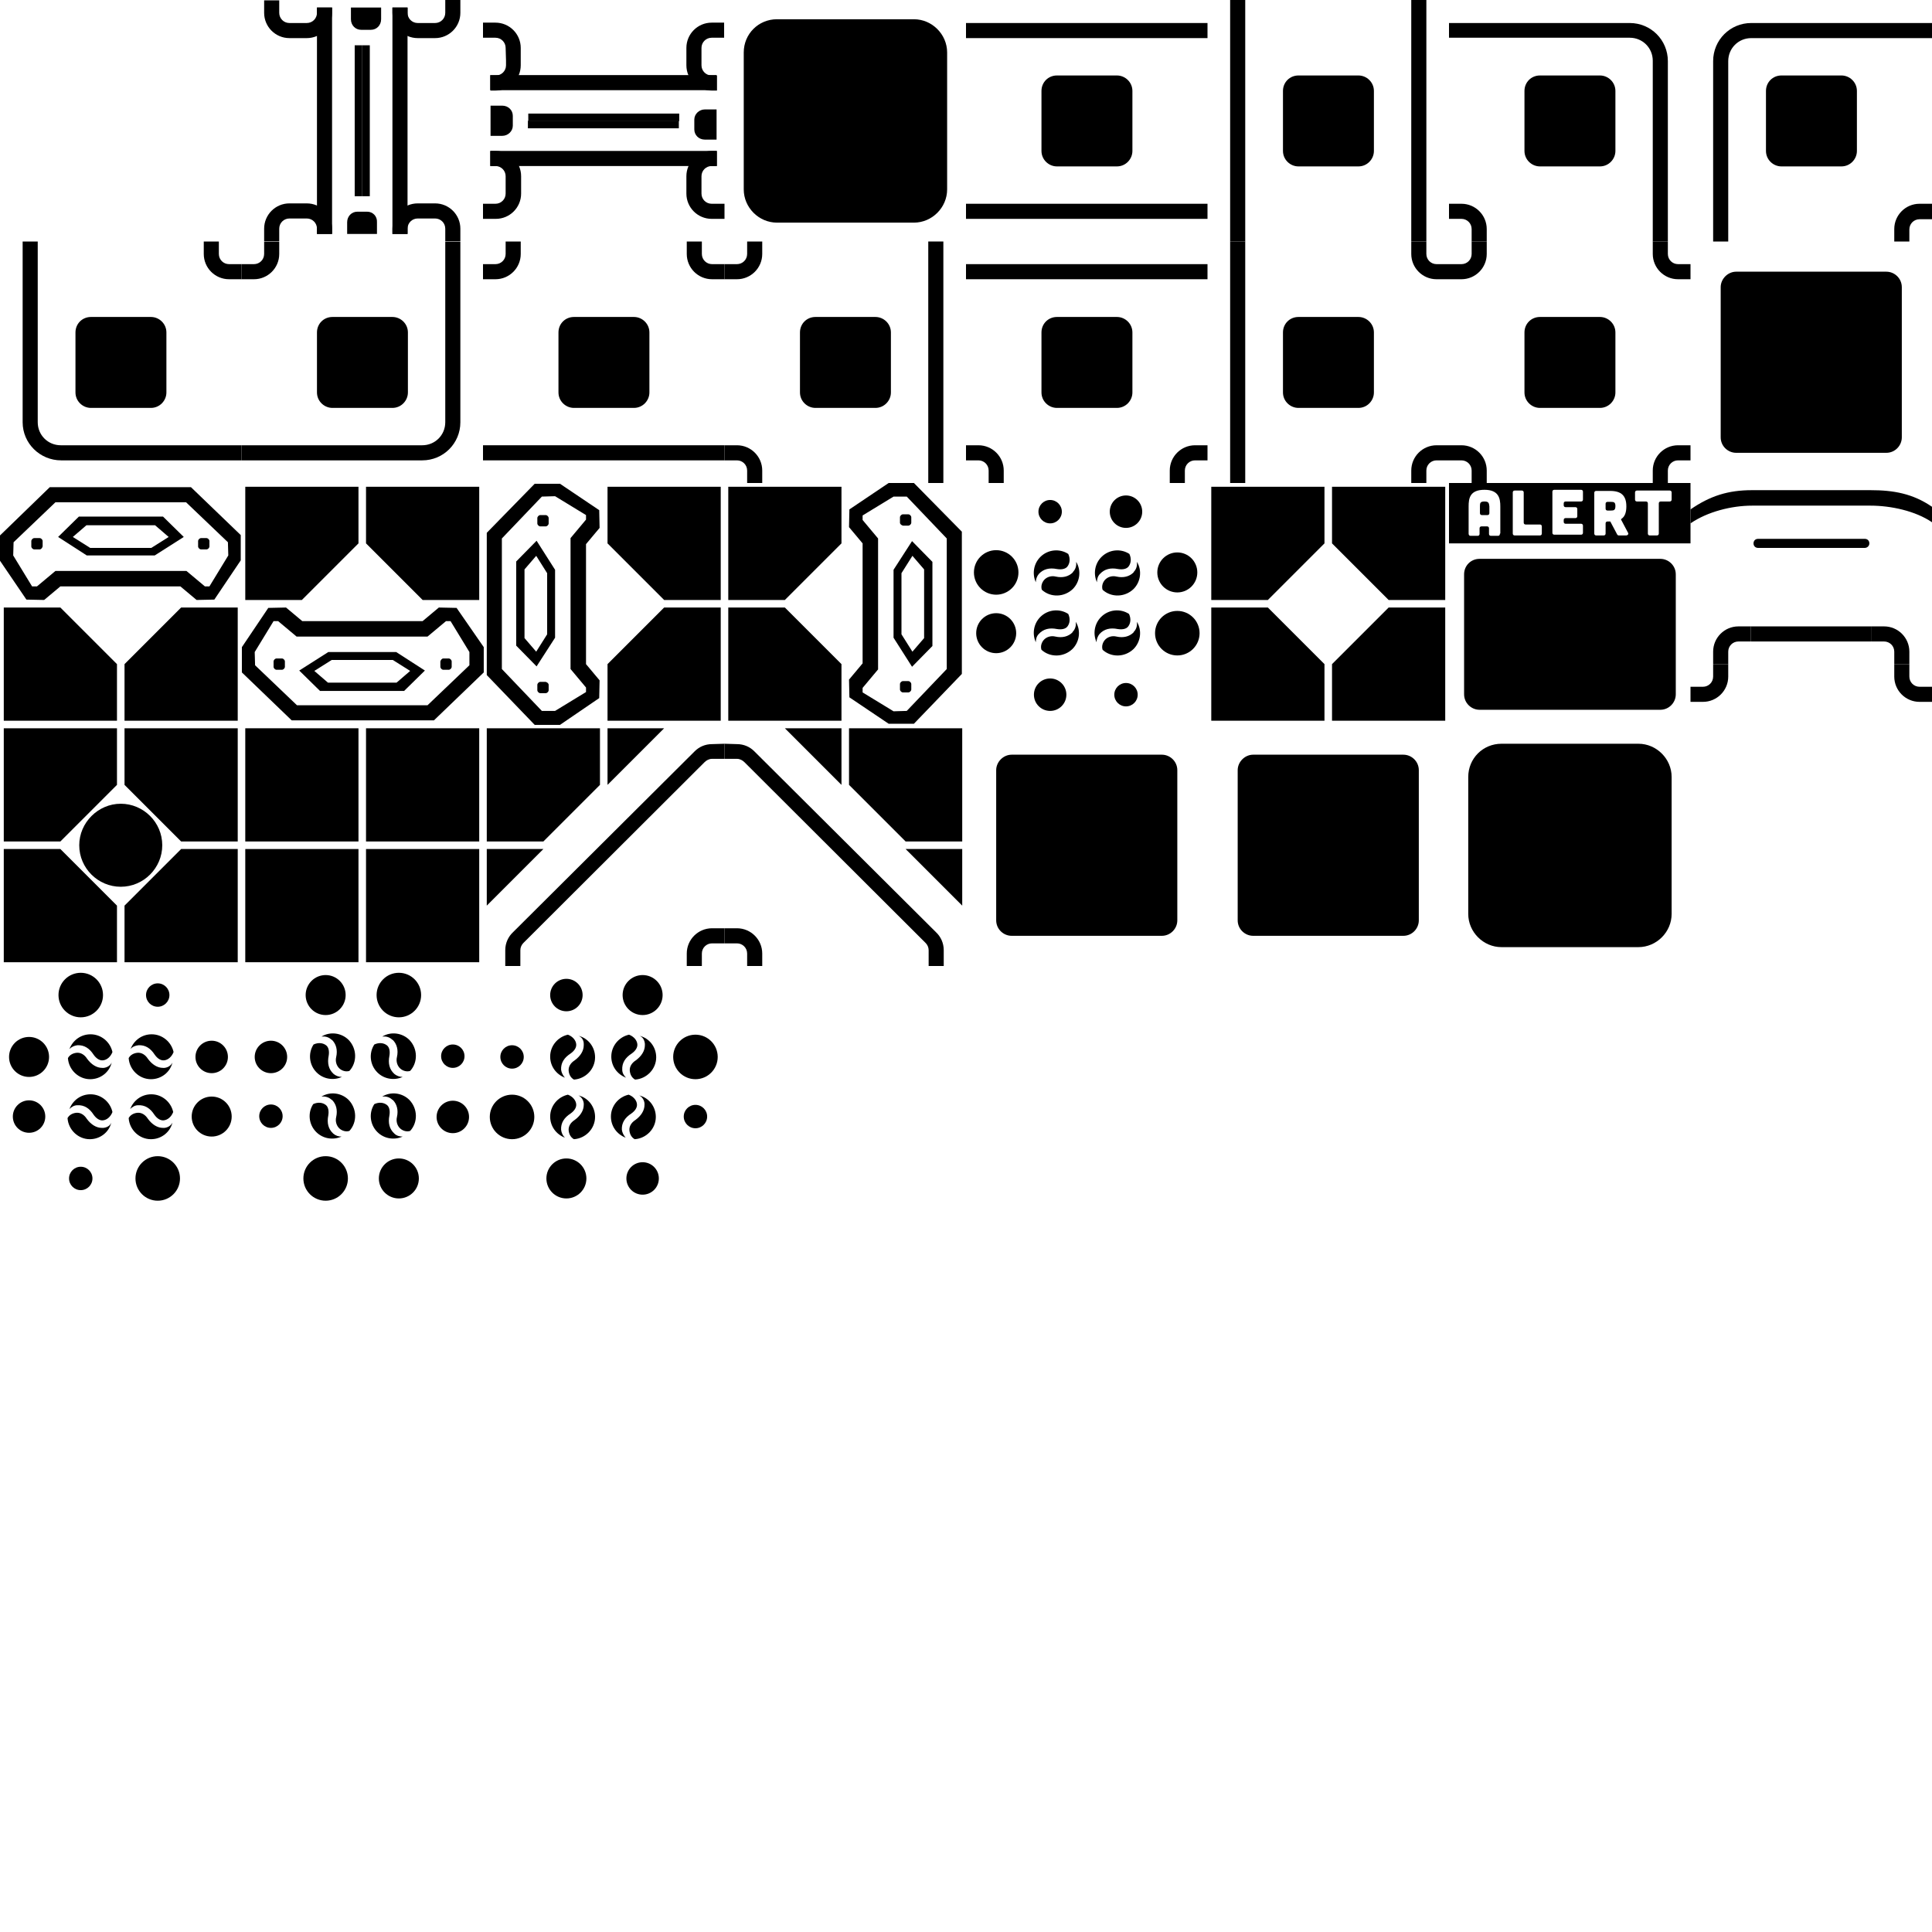 
<svg id="tiles-32" viewBox="0 0 512 512" size="keep">
<style type="text/css">
	.st0{fill:url(#SVGID_1_);}
	.st1{fill:none;stroke:url(#SVGID_2_);stroke-width:4;stroke-miterlimit:10;}
	.st2{fill:none;stroke:url(#SVGID_3_);stroke-width:4;stroke-miterlimit:10;}
	.st3{fill:#FFFFFF;}
	.st4{fill:#222222;}
	.st5{fill:url(#SVGID_4_);}
	.st6{fill:url(#SVGID_5_);}
	.st7{fill:none;stroke:url(#SVGID_6_);stroke-width:4;stroke-miterlimit:10;}
	.st8{fill:none;stroke:url(#SVGID_7_);stroke-width:4;stroke-miterlimit:10;}
	.st9{fill:none;stroke:url(#SVGID_8_);stroke-width:4;stroke-miterlimit:10;}
	.st10{fill:none;stroke:url(#SVGID_9_);stroke-width:4;stroke-miterlimit:10;}
	.st11{fill:none;stroke:url(#SVGID_10_);stroke-width:4;stroke-miterlimit:10;}
	.st12{fill:none;stroke:url(#SVGID_11_);stroke-width:4;stroke-miterlimit:10;}
	.st13{fill:none;stroke:url(#SVGID_12_);stroke-width:4;stroke-miterlimit:10;}
	.st14{fill:none;stroke:url(#SVGID_13_);stroke-width:4;stroke-miterlimit:10;}
	.st15{fill:none;stroke:url(#SVGID_14_);stroke-width:4;stroke-miterlimit:10;}
	.st16{fill:none;stroke:url(#SVGID_15_);stroke-width:4;stroke-miterlimit:10;}
	.st17{fill:none;stroke:url(#SVGID_16_);stroke-width:4;stroke-miterlimit:10;}
	.st18{fill:none;stroke:url(#SVGID_17_);stroke-width:4;stroke-miterlimit:10;}
	.st19{fill:none;stroke:url(#SVGID_18_);stroke-width:3;stroke-miterlimit:10;}
	.st20{fill:url(#SVGID_19_);}
	.st21{fill:url(#SVGID_20_);}
	.st22{fill:url(#SVGID_21_);}
	.st23{fill:url(#SVGID_22_);}
	.st24{fill:url(#SVGID_23_);}
	.st25{fill:url(#SVGID_24_);}
	.st26{fill:url(#SVGID_25_);}
	.st27{fill:url(#SVGID_26_);}
	.st28{fill:none;stroke:url(#SVGID_27_);stroke-width:2;stroke-miterlimit:10;}
	.st29{fill:none;stroke:url(#SVGID_28_);stroke-width:2;stroke-miterlimit:10;}
	.st30{fill:none;stroke:url(#SVGID_29_);stroke-width:2;stroke-miterlimit:10;}
	.st31{fill:none;stroke:url(#SVGID_30_);stroke-width:2;stroke-miterlimit:10;}
	.st32{fill:none;stroke:url(#SVGID_31_);stroke-miterlimit:10;}
	.st33{fill:none;stroke:url(#SVGID_32_);stroke-miterlimit:10;}
	.st34{fill:none;stroke:url(#SVGID_33_);stroke-miterlimit:10;}
	.st35{fill:none;stroke:url(#SVGID_34_);stroke-miterlimit:10;}
	.st36{fill:none;stroke:url(#SVGID_35_);stroke-miterlimit:10;}
	.st37{fill:none;stroke:url(#SVGID_36_);stroke-miterlimit:10;}
	.st38{fill:none;stroke:url(#SVGID_37_);stroke-miterlimit:10;}
	.st39{fill:none;stroke:url(#SVGID_38_);stroke-miterlimit:10;}
	.st40{fill:none;stroke:url(#SVGID_39_);stroke-miterlimit:10;}
	.st41{fill:none;stroke:url(#SVGID_40_);stroke-miterlimit:10;}
	.st42{fill:none;stroke:url(#SVGID_41_);stroke-width:1.5;stroke-miterlimit:10;}
	.st43{fill:none;stroke:url(#SVGID_42_);stroke-miterlimit:10;}
	.st44{fill:none;stroke:url(#SVGID_43_);stroke-miterlimit:10;}
	.st45{fill:none;stroke:url(#SVGID_44_);stroke-miterlimit:10;}
	.st46{fill:none;stroke:url(#SVGID_45_);stroke-miterlimit:10;}
	.st47{fill:none;stroke:url(#SVGID_46_);stroke-miterlimit:10;}
	.st48{fill:none;stroke:url(#SVGID_47_);stroke-miterlimit:10;}
	.st49{fill:none;stroke:url(#SVGID_48_);stroke-miterlimit:10;}
	.st50{fill:none;stroke:url(#SVGID_49_);stroke-miterlimit:10;}
	.st51{fill:none;stroke:url(#SVGID_50_);stroke-width:2;stroke-miterlimit:10;}
	.st52{fill:none;stroke:url(#SVGID_51_);stroke-width:2;stroke-miterlimit:10;}
	.st53{fill:none;stroke:url(#SVGID_52_);stroke-width:2;stroke-miterlimit:10;}
	.st54{fill:none;stroke:url(#SVGID_53_);stroke-miterlimit:10;}
	.st55{fill:none;stroke:url(#SVGID_54_);stroke-miterlimit:10;}
	.st56{fill:url(#SVGID_55_);}
	.st57{fill:url(#SVGID_56_);}
	.st58{fill:url(#SVGID_57_);}
	.st59{fill:url(#SVGID_58_);}
	.st60{fill:url(#SVGID_59_);}
	.st61{fill:url(#SVGID_60_);}
	.st62{fill:none;stroke:url(#SVGID_61_);stroke-miterlimit:10;}
	.st63{fill:none;stroke:url(#SVGID_62_);stroke-miterlimit:10;}
	.st64{fill:none;stroke:url(#SVGID_63_);stroke-width:4;stroke-miterlimit:10;}
	.st65{fill:none;stroke:#777777;stroke-width:2;stroke-miterlimit:10;}
	.st66{fill:url(#SVGID_64_);}
	.st67{fill:url(#SVGID_65_);}
	.st68{fill:none;stroke:url(#SVGID_66_);stroke-miterlimit:10;}
	.st69{fill:none;stroke:url(#SVGID_67_);stroke-miterlimit:10;}
	.st70{fill:url(#SVGID_68_);}
	.st71{fill:url(#SVGID_69_);}
	.st72{fill:none;stroke:url(#SVGID_70_);stroke-miterlimit:10;}
	.st73{fill:none;stroke:url(#SVGID_71_);stroke-miterlimit:10;}
	.st74{fill:url(#SVGID_72_);}
	.st75{fill:url(#SVGID_73_);}
	.st76{fill:none;stroke:url(#SVGID_74_);stroke-miterlimit:10;}
	.st77{fill:none;stroke:url(#SVGID_75_);stroke-miterlimit:10;}
	.st78{fill:url(#SVGID_76_);}
	.st79{fill:url(#SVGID_77_);}
	.st80{fill:none;stroke:url(#SVGID_78_);stroke-miterlimit:10;}
	.st81{fill:none;stroke:url(#SVGID_79_);stroke-miterlimit:10;}
	.st82{fill:url(#SVGID_80_);}
	.st83{fill:url(#SVGID_81_);}
	.st84{fill:url(#SVGID_82_);}
	.st85{fill:none;stroke:url(#SVGID_83_);stroke-width:1.5;stroke-miterlimit:10;}
	.st86{fill:none;stroke:#646464;stroke-width:2.5;stroke-miterlimit:10;}
	.st87{fill:#64A03D;}
	.st88{fill:#64A03D;}
	.st89{fill:none;stroke:url(#SVGID_84_);stroke-width:4;stroke-miterlimit:10;}
</style>
<linearGradient id="SVGID_1_" gradientUnits="userSpaceOnUse" x1="-6.013" y1="435.877" x2="51.987" y2="377.877" gradientTransform="matrix(1 0 0 -1 0 511.89)">
	<stop  offset="0" style="stop-color:#FFFFFF"/>
	<stop  offset="0.45" style="stop-color:#FFFFFF"/>
	<stop  offset="0.55" style="stop-color:#222222"/>
	<stop  offset="1" style="stop-color:#222222"/>
</linearGradient>
<path class="st0" d="M64,122H16.2C10.6,122,6,117.5,6,111.9V64h4v47.9c0,3.4,2.7,6.1,6.1,6.1H64 M64,122v-4"/>
<linearGradient id="SVGID_2_" gradientUnits="userSpaceOnUse" x1="44.24" y1="403.65" x2="19.76" y2="428.13" gradientTransform="matrix(1 0 0 -1 0 511.89)">
	<stop  offset="0" style="stop-color:#FFFFFF"/>
	<stop  offset="0.4" style="stop-color:#FFFFFF"/>
	<stop  offset="0.6" style="stop-color:#222222"/>
	<stop  offset="1" style="stop-color:#222222"/>
</linearGradient>
<path class="st1" d="M24.1,84H40c2.2,0,4.1,1.8,4.1,4.1V104c0,2.2-1.8,4.1-4.1,4.1H24.1c-2.2,0-4.1-1.8-4.1-4.1V88.1
	C20,85.8,21.8,84,24.1,84z"/>
<linearGradient id="SVGID_3_" gradientUnits="userSpaceOnUse" x1="108.24" y1="403.65" x2="83.76" y2="428.13" gradientTransform="matrix(1 0 0 -1 0 511.89)">
	<stop  offset="0" style="stop-color:#FFFFFF"/>
	<stop  offset="0.4" style="stop-color:#FFFFFF"/>
	<stop  offset="0.6" style="stop-color:#222222"/>
	<stop  offset="1" style="stop-color:#222222"/>
</linearGradient>
<path class="st2" d="M88.1,84H104c2.2,0,4.1,1.8,4.1,4.1V104c0,2.2-1.8,4.1-4.1,4.1H88.1c-2.2,0-4.1-1.8-4.1-4.1V88.1
	C84,85.8,85.8,84,88.1,84z"/>
<path class="st3" d="M454,64V16.2c0-5.6,4.5-10.1,10.1-10.1H512v4h-47.9c-3.4,0-6.1,2.7-6.1,6.1V64H454z"/>
<path class="st4" d="M512,58.1h-3.3c-1.5,0-2.7,1.2-2.7,2.7V64h-4v-3.3c0-3.7,3-6.7,6.7-6.7h3.3V58.1z"/>
<linearGradient id="SVGID_4_" gradientUnits="userSpaceOnUse" x1="396.05" y1="517.84" x2="454" y2="459.89" gradientTransform="matrix(1 0 0 -1 0 511.89)">
	<stop  offset="0" style="stop-color:#FFFFFF"/>
	<stop  offset="0.45" style="stop-color:#FFFFFF"/>
	<stop  offset="0.55" style="stop-color:#222222"/>
	<stop  offset="1" style="stop-color:#222222"/>
</linearGradient>
<path class="st5" d="M384,10h47.9c3.4,0,6.1,2.7,6.1,6.1V64h4V16.2c0-5.6-4.5-10.1-10.1-10.1H384V10z"/>
<linearGradient id="SVGID_5_" gradientUnits="userSpaceOnUse" x1="394.529" y1="448.398" x2="384.529" y2="458.398" gradientTransform="matrix(1 0 0 -1 0 511.89)">
	<stop  offset="0" style="stop-color:#FFFFFF"/>
	<stop  offset="0.4" style="stop-color:#FFFFFF"/>
	<stop  offset="0.6" style="stop-color:#222222"/>
	<stop  offset="1" style="stop-color:#222222"/>
</linearGradient>
<path class="st6" d="M384,58h3.3c1.5,0,2.7,1.2,2.7,2.7V64h4v-3.3c0-3.7-3-6.7-6.7-6.7H384V58z"/>
<linearGradient id="SVGID_6_" gradientUnits="userSpaceOnUse" x1="428.24" y1="467.65" x2="403.76" y2="492.13" gradientTransform="matrix(1 0 0 -1 0 511.89)">
	<stop  offset="0" style="stop-color:#FFFFFF"/>
	<stop  offset="0.4" style="stop-color:#FFFFFF"/>
	<stop  offset="0.6" style="stop-color:#222222"/>
	<stop  offset="1" style="stop-color:#222222"/>
</linearGradient>
<path class="st7" d="M408.1,20H424c2.2,0,4.1,1.8,4.1,4.1V40c0,2.2-1.8,4.1-4.1,4.1h-15.9c-2.2,0-4.1-1.8-4.1-4.1V24.1
	C404,21.8,405.8,20,408.1,20z"/>
<linearGradient id="SVGID_7_" gradientUnits="userSpaceOnUse" x1="492.24" y1="467.65" x2="467.76" y2="492.13" gradientTransform="matrix(1 0 0 -1 0 511.89)">
	<stop  offset="0" style="stop-color:#FFFFFF"/>
	<stop  offset="0.4" style="stop-color:#FFFFFF"/>
	<stop  offset="0.6" style="stop-color:#222222"/>
	<stop  offset="1" style="stop-color:#222222"/>
</linearGradient>
<path class="st8" d="M472.1,20H488c2.2,0,4.1,1.8,4.1,4.1V40c0,2.2-1.8,4.1-4.1,4.1h-15.9c-2.2,0-4.1-1.8-4.1-4.1V24.1
	C468,21.8,469.8,20,472.1,20z"/>
<linearGradient id="SVGID_8_" gradientUnits="userSpaceOnUse" x1="428.24" y1="403.65" x2="403.76" y2="428.13" gradientTransform="matrix(1 0 0 -1 0 511.89)">
	<stop  offset="0" style="stop-color:#FFFFFF"/>
	<stop  offset="0.4" style="stop-color:#FFFFFF"/>
	<stop  offset="0.6" style="stop-color:#222222"/>
	<stop  offset="1" style="stop-color:#222222"/>
</linearGradient>
<path class="st9" d="M408.1,84H424c2.2,0,4.1,1.8,4.1,4.1V104c0,2.2-1.8,4.1-4.1,4.1h-15.9c-2.2,0-4.1-1.8-4.1-4.1V88.1
	C404,85.8,405.8,84,408.1,84z"/>
<linearGradient id="SVGID_9_" gradientUnits="userSpaceOnUse" x1="364.24" y1="403.65" x2="339.76" y2="428.13" gradientTransform="matrix(1 0 0 -1 0 511.89)">
	<stop  offset="0" style="stop-color:#FFFFFF"/>
	<stop  offset="0.4" style="stop-color:#FFFFFF"/>
	<stop  offset="0.6" style="stop-color:#222222"/>
	<stop  offset="1" style="stop-color:#222222"/>
</linearGradient>
<path class="st10" d="M344.1,84H360c2.2,0,4.1,1.8,4.1,4.1V104c0,2.2-1.8,4.1-4.1,4.1h-15.9c-2.2,0-4.1-1.8-4.1-4.1V88.1
	C340,85.8,341.8,84,344.1,84z"/>
<linearGradient id="SVGID_10_" gradientUnits="userSpaceOnUse" x1="364.24" y1="467.65" x2="339.76" y2="492.13" gradientTransform="matrix(1 0 0 -1 0 511.89)">
	<stop  offset="0" style="stop-color:#FFFFFF"/>
	<stop  offset="0.4" style="stop-color:#FFFFFF"/>
	<stop  offset="0.6" style="stop-color:#222222"/>
	<stop  offset="1" style="stop-color:#222222"/>
</linearGradient>
<path class="st11" d="M344.1,20H360c2.2,0,4.1,1.8,4.1,4.1V40c0,2.2-1.8,4.1-4.1,4.1h-15.9c-2.2,0-4.1-1.8-4.1-4.1V24.1
	C340,21.8,341.8,20,344.1,20z"/>
<linearGradient id="SVGID_11_" gradientUnits="userSpaceOnUse" x1="300.24" y1="403.65" x2="275.76" y2="428.13" gradientTransform="matrix(1 0 0 -1 0 511.89)">
	<stop  offset="0" style="stop-color:#FFFFFF"/>
	<stop  offset="0.4" style="stop-color:#FFFFFF"/>
	<stop  offset="0.6" style="stop-color:#222222"/>
	<stop  offset="1" style="stop-color:#222222"/>
</linearGradient>
<path class="st12" d="M280.1,84H296c2.2,0,4.1,1.8,4.1,4.1V104c0,2.2-1.8,4.1-4.1,4.1h-15.9c-2.2,0-4.1-1.8-4.1-4.1V88.1
	C276,85.8,277.8,84,280.1,84z"/>
<linearGradient id="SVGID_12_" gradientUnits="userSpaceOnUse" x1="300.24" y1="467.65" x2="275.76" y2="492.13" gradientTransform="matrix(1 0 0 -1 0 511.89)">
	<stop  offset="0" style="stop-color:#FFFFFF"/>
	<stop  offset="0.4" style="stop-color:#FFFFFF"/>
	<stop  offset="0.6" style="stop-color:#222222"/>
	<stop  offset="1" style="stop-color:#222222"/>
</linearGradient>
<path class="st13" d="M280.1,20H296c2.2,0,4.1,1.8,4.1,4.1V40c0,2.2-1.8,4.1-4.1,4.1h-15.9c-2.2,0-4.1-1.8-4.1-4.1V24.1
	C276,21.8,277.8,20,280.1,20z"/>
<linearGradient id="SVGID_13_" gradientUnits="userSpaceOnUse" x1="236.24" y1="403.65" x2="211.76" y2="428.13" gradientTransform="matrix(1 0 0 -1 0 511.89)">
	<stop  offset="0" style="stop-color:#FFFFFF"/>
	<stop  offset="0.4" style="stop-color:#FFFFFF"/>
	<stop  offset="0.6" style="stop-color:#222222"/>
	<stop  offset="1" style="stop-color:#222222"/>
</linearGradient>
<path class="st14" d="M216.1,84H232c2.2,0,4.1,1.8,4.1,4.1V104c0,2.2-1.8,4.1-4.1,4.1h-15.9c-2.2,0-4.1-1.8-4.1-4.1V88.1
	C212,85.8,213.8,84,216.1,84z"/>
<linearGradient id="SVGID_14_" gradientUnits="userSpaceOnUse" x1="172.24" y1="403.65" x2="147.76" y2="428.13" gradientTransform="matrix(1 0 0 -1 0 511.89)">
	<stop  offset="0" style="stop-color:#FFFFFF"/>
	<stop  offset="0.4" style="stop-color:#FFFFFF"/>
	<stop  offset="0.6" style="stop-color:#222222"/>
	<stop  offset="1" style="stop-color:#222222"/>
</linearGradient>
<path class="st15" d="M152.1,84H168c2.2,0,4.1,1.8,4.1,4.1V104c0,2.2-1.8,4.1-4.1,4.1h-15.9c-2.2,0-4.1-1.8-4.1-4.1V88.1
	C148,85.8,149.8,84,152.1,84z"/>
<linearGradient id="SVGID_15_" gradientUnits="userSpaceOnUse" x1="263.811" y1="312.079" x2="312.208" y2="263.682" gradientTransform="matrix(1 0 0 -1 0 511.89)">
	<stop  offset="0" style="stop-color:#FFFFFF"/>
	<stop  offset="0.4" style="stop-color:#FFFFFF"/>
	<stop  offset="0.6" style="stop-color:#222222"/>
	<stop  offset="1" style="stop-color:#222222"/>
</linearGradient>
<path class="st16" d="M268.1,200h39.8c2.2,0,4.1,1.8,4.1,4.1v39.8c0,2.2-1.8,4.1-4.1,4.1h-39.8c-2.2,0-4.1-1.8-4.1-4.1v-39.8
	C264,201.9,265.9,200,268.1,200z"/>
<linearGradient id="SVGID_16_" gradientUnits="userSpaceOnUse" x1="327.811" y1="312.079" x2="376.208" y2="263.682" gradientTransform="matrix(1 0 0 -1 0 511.89)">
	<stop  offset="0" style="stop-color:#FFFFFF"/>
	<stop  offset="0.4" style="stop-color:#FFFFFF"/>
	<stop  offset="0.6" style="stop-color:#222222"/>
	<stop  offset="1" style="stop-color:#222222"/>
</linearGradient>
<path class="st17" d="M332.1,200h39.8c2.2,0,4.1,1.8,4.1,4.1v39.8c0,2.2-1.8,4.1-4.1,4.1h-39.8c-2.2,0-4.1-1.8-4.1-4.1v-39.8
	C328,201.9,329.9,200,332.1,200z"/>
<linearGradient id="SVGID_17_" gradientUnits="userSpaceOnUse" x1="391.798" y1="368.041" x2="440.227" y2="319.613" gradientTransform="matrix(1 0 0 -1 0 511.89)">
	<stop  offset="0" style="stop-color:#FFFFFF"/>
	<stop  offset="0.4" style="stop-color:#FFFFFF"/>
	<stop  offset="0.6" style="stop-color:#222222"/>
	<stop  offset="1" style="stop-color:#222222"/>
</linearGradient>
<path class="st18" d="M392.1,148.1H440c2.2,0,4.1,1.8,4.1,4.1V184c0,2.2-1.8,4.1-4.1,4.1h-47.9c-2.2,0-4.1-1.8-4.1-4.1v-31.8
	C388,149.9,389.8,148.1,392.1,148.1z"/>
<linearGradient id="SVGID_18_" gradientUnits="userSpaceOnUse" x1="410.599" y1="357.258" x2="421.402" y2="330.518" gradientTransform="matrix(1 0 0 -1 0 511.89)">
	<stop  offset="0" style="stop-color:#FFFFFF"/>
	<stop  offset="0.4" style="stop-color:#FFFFFF"/>
	<stop  offset="0.6" style="stop-color:#222222"/>
	<stop  offset="1" style="stop-color:#222222"/>
</linearGradient>
<path class="st19" d="M402.1,160h27.8c2.2,0,4.1,1.8,4.1,4.1v7.8c0,2.2-1.8,4.1-4.1,4.1h-27.8c-2.2,0-4.1-1.8-4.1-4.1v-7.8
	C398,161.8,399.9,160,402.1,160z"/>
<path class="st4" d="M448,122h-3.3c-1.5,0-2.7,1.2-2.7,2.7v3.3h-4v-3.3c0-3.7,3-6.7,6.7-6.7h3.3V122z"/>
<path class="st4" d="M384,122h-3.3c-1.5,0-2.7,1.2-2.7,2.7v3.3h-4v-3.3c0-3.7,3-6.7,6.7-6.7h3.3V122z"/>
<path class="st4" d="M320,122h-3.3c-1.5,0-2.7,1.2-2.7,2.7v3.3h-4v-3.3c0-3.7,3-6.7,6.7-6.7h3.3V122z"/>
<path class="st3" d="M384,70h3.3c1.5,0,2.7-1.2,2.7-2.7V64h4v3.3c0,3.7-3,6.7-6.7,6.7H384V70z"/>
<path class="st3" d="M128,70h3.3c1.5,0,2.7-1.2,2.7-2.7V64h4v3.3c0,3.7-3,6.7-6.7,6.7H128V70z"/>
<path class="st3" d="M64,70h3.3c1.5,0,2.7-1.2,2.7-2.7V64h4v3.3c0,3.7-3,6.7-6.7,6.7H64V70z"/>
<path class="st3" d="M192,70h3.3c1.5,0,2.7-1.2,2.7-2.7V64h4v3.3c0,3.7-3,6.7-6.7,6.7H192V70z"/>
<path class="st4" d="M64,118h47.9c3.4,0,6.1-2.7,6.1-6.1V64h4v47.9c0,5.6-4.5,10.1-10.1,10.1H64V118z"/>
<rect x="128" y="118" class="st4" width="64" height="4"/>
<rect x="256" y="54" class="st4" width="64" height="4"/>
<rect x="256" y="70" class="st3" width="64" height="4"/>
<rect x="246" y="64" class="st4" width="4" height="64"/>
<rect x="326" y="64" class="st3" width="4" height="64"/>
<linearGradient id="SVGID_19_" gradientUnits="userSpaceOnUse" x1="202.519" y1="384.409" x2="192.519" y2="394.409" gradientTransform="matrix(1 0 0 -1 0 511.89)">
	<stop  offset="0" style="stop-color:#FFFFFF"/>
	<stop  offset="0.3" style="stop-color:#FFFFFF"/>
	<stop  offset="0.7" style="stop-color:#222222"/>
	<stop  offset="1" style="stop-color:#222222"/>
</linearGradient>
<path class="st20" d="M198,124.7v3.3h4v-3.3c0-3.7-3-6.7-6.7-6.7H192v4h3.3C196.8,122,198,123.2,198,124.7z"/>
<linearGradient id="SVGID_20_" gradientUnits="userSpaceOnUse" x1="63.5" y1="437.353" x2="53.525" y2="447.327" gradientTransform="matrix(1 0 0 -1 0 511.89)">
	<stop  offset="0" style="stop-color:#FFFFFF"/>
	<stop  offset="0.3" style="stop-color:#FFFFFF"/>
	<stop  offset="0.7" style="stop-color:#222222"/>
	<stop  offset="1" style="stop-color:#222222"/>
</linearGradient>
<path class="st21" d="M64,70h-3.3c-1.5,0-2.7-1.2-2.7-2.7V64h-4v3.3c0,3.7,3,6.7,6.7,6.7H64V70z"/>
<linearGradient id="SVGID_21_" gradientUnits="userSpaceOnUse" x1="266.519" y1="384.409" x2="256.519" y2="394.409" gradientTransform="matrix(1 0 0 -1 0 511.89)">
	<stop  offset="0" style="stop-color:#FFFFFF"/>
	<stop  offset="0.3" style="stop-color:#FFFFFF"/>
	<stop  offset="0.7" style="stop-color:#222222"/>
	<stop  offset="1" style="stop-color:#222222"/>
</linearGradient>
<path class="st22" d="M262,124.7v3.3h4v-3.3c0-3.7-3-6.7-6.7-6.7H256v4h3.3C260.8,122,262,123.2,262,124.7z"/>
<linearGradient id="SVGID_22_" gradientUnits="userSpaceOnUse" x1="394.519" y1="384.409" x2="384.519" y2="394.409" gradientTransform="matrix(1 0 0 -1 0 511.89)">
	<stop  offset="0" style="stop-color:#FFFFFF"/>
	<stop  offset="0.3" style="stop-color:#FFFFFF"/>
	<stop  offset="0.7" style="stop-color:#222222"/>
	<stop  offset="1" style="stop-color:#222222"/>
</linearGradient>
<path class="st23" d="M390,124.7v3.3h4v-3.3c0-3.7-3-6.7-6.7-6.7H384v4h3.3C388.8,122,390,123.2,390,124.7z"/>
<linearGradient id="SVGID_23_" gradientUnits="userSpaceOnUse" x1="191.469" y1="437.384" x2="181.494" y2="447.358" gradientTransform="matrix(1 0 0 -1 0 511.89)">
	<stop  offset="0" style="stop-color:#FFFFFF"/>
	<stop  offset="0.3" style="stop-color:#FFFFFF"/>
	<stop  offset="0.7" style="stop-color:#222222"/>
	<stop  offset="1" style="stop-color:#222222"/>
</linearGradient>
<path class="st24" d="M192,70h-3.3c-1.5,0-2.7-1.2-2.7-2.7V64h-4v3.3c0,3.7,3,6.7,6.7,6.7h3.3V70z"/>
<linearGradient id="SVGID_24_" gradientUnits="userSpaceOnUse" x1="383.469" y1="437.384" x2="373.494" y2="447.358" gradientTransform="matrix(1 0 0 -1 0 511.89)">
	<stop  offset="0" style="stop-color:#FFFFFF"/>
	<stop  offset="0.3" style="stop-color:#FFFFFF"/>
	<stop  offset="0.7" style="stop-color:#222222"/>
	<stop  offset="1" style="stop-color:#222222"/>
</linearGradient>
<path class="st25" d="M384,70h-3.3c-1.5,0-2.7-1.2-2.7-2.7V64h-4v3.3c0,3.7,3,6.7,6.7,6.7h3.3V70z"/>
<linearGradient id="SVGID_25_" gradientUnits="userSpaceOnUse" x1="447.466" y1="437.386" x2="437.492" y2="447.36" gradientTransform="matrix(1 0 0 -1 0 511.89)">
	<stop  offset="0" style="stop-color:#FFFFFF"/>
	<stop  offset="0.3" style="stop-color:#FFFFFF"/>
	<stop  offset="0.7" style="stop-color:#222222"/>
	<stop  offset="1" style="stop-color:#222222"/>
</linearGradient>
<path class="st26" d="M448,70h-3.3c-1.5,0-2.7-1.2-2.7-2.7V64h-4v3.3c0,3.7,3,6.7,6.7,6.7h3.3V70z"/>
<linearGradient id="SVGID_26_" gradientUnits="userSpaceOnUse" x1="202.519" y1="256.409" x2="192.519" y2="266.409" gradientTransform="matrix(1 0 0 -1 0 511.89)">
	<stop  offset="0" style="stop-color:#FFFFFF"/>
	<stop  offset="0.3" style="stop-color:#FFFFFF"/>
	<stop  offset="0.7" style="stop-color:#222222"/>
	<stop  offset="1" style="stop-color:#222222"/>
</linearGradient>
<path class="st27" d="M198,252.7v3.3h4v-3.3c0-3.7-3-6.7-6.7-6.7H192v4h3.3C196.8,250,198,251.2,198,252.7z"/>
<path class="st4" d="M192,250h-3.3c-1.5,0-2.7,1.2-2.7,2.7v3.3h-4v-3.3c0-3.7,3-6.7,6.7-6.7h3.3V250z"/>
<linearGradient id="SVGID_27_" gradientUnits="userSpaceOnUse" x1="249.053" y1="454.837" x2="198.901" y2="504.989" gradientTransform="matrix(1 0 0 -1 0 511.89)">
	<stop  offset="0" style="stop-color:#FFFFFF"/>
	<stop  offset="0.4" style="stop-color:#FFFFFF"/>
	<stop  offset="0.6" style="stop-color:#222222"/>
	<stop  offset="1" style="stop-color:#222222"/>
</linearGradient>
<path class="st28" d="M205.9,5.1h36.3c4.8,0,8.8,4,8.8,8.8v36.3c0,4.8-4,8.8-8.8,8.8h-36.3c-4.8,0-8.8-4-8.8-8.8V13.9
	C197.1,9,201,5.1,205.9,5.1z"/>
<linearGradient id="SVGID_28_" gradientUnits="userSpaceOnUse" x1="441.05" y1="262.839" x2="390.899" y2="312.991" gradientTransform="matrix(1 0 0 -1 0 511.89)">
	<stop  offset="0" style="stop-color:#FFFFFF"/>
	<stop  offset="0.4" style="stop-color:#FFFFFF"/>
	<stop  offset="0.6" style="stop-color:#222222"/>
	<stop  offset="1" style="stop-color:#222222"/>
</linearGradient>
<path class="st29" d="M397.9,197.1h36.3c4.8,0,8.8,4,8.8,8.8v36.3c0,4.8-4,8.8-8.8,8.8h-36.3c-4.8,0-8.8-4-8.8-8.8v-36.3
	C389.1,201,393,197.1,397.9,197.1z"/>
<linearGradient id="SVGID_29_" gradientUnits="userSpaceOnUse" x1="404.718" y1="299.172" x2="427.301" y2="276.589" gradientTransform="matrix(1 0 0 -1 0 511.89)">
	<stop  offset="0" style="stop-color:#FFFFFF"/>
	<stop  offset="0.25" style="stop-color:#FFFFFF"/>
	<stop  offset="0.75" style="stop-color:#222222"/>
	<stop  offset="1" style="stop-color:#222222"/>
</linearGradient>
<path class="st30" d="M416,209L416,209c8.2,0,15,6.7,15,15l0,0c0,8.2-6.7,15-15,15l0,0c-8.2,0-15-6.7-15-15l0,0
	C401,215.8,407.8,209,416,209z"/>
<linearGradient id="SVGID_30_" gradientUnits="userSpaceOnUse" x1="407.543" y1="296.347" x2="424.476" y2="279.414" gradientTransform="matrix(1 0 0 -1 0 511.89)">
	<stop  offset="0" style="stop-color:#FFFFFF"/>
	<stop  offset="0.25" style="stop-color:#FFFFFF"/>
	<stop  offset="0.75" style="stop-color:#222222"/>
	<stop  offset="1" style="stop-color:#222222"/>
</linearGradient>
<path class="st31" d="M416,213L416,213c6,0,11,4.9,11,11l0,0c0,6-4.9,11-11,11l0,0c-6,0-11-4.9-11-11l0,0C405,218,410,213,416,213z"
	/>
<linearGradient id="SVGID_31_" gradientUnits="userSpaceOnUse" x1="435.458" y1="302.432" x2="432.508" y2="305.382" gradientTransform="matrix(1 0 0 -1 0 511.89)">
	<stop  offset="0" style="stop-color:#FFFFFF"/>
	<stop  offset="0.4" style="stop-color:#FFFFFF"/>
	<stop  offset="0.6" style="stop-color:#222222"/>
	<stop  offset="1" style="stop-color:#222222"/>
</linearGradient>
<path class="st32" d="M433.7,206.5h0.5c0.7,0,1.2,0.5,1.2,1.2v0.5c0,0.7-0.5,1.2-1.2,1.2h-0.5c-0.7,0-1.2-0.5-1.2-1.2v-0.5
	C432.5,207.1,433,206.5,433.7,206.5z"/>
<linearGradient id="SVGID_32_" gradientUnits="userSpaceOnUse" x1="399.547" y1="270.443" x2="396.597" y2="273.393" gradientTransform="matrix(1 0 0 -1 0 511.89)">
	<stop  offset="0" style="stop-color:#FFFFFF"/>
	<stop  offset="0.4" style="stop-color:#FFFFFF"/>
	<stop  offset="0.6" style="stop-color:#222222"/>
	<stop  offset="1" style="stop-color:#222222"/>
</linearGradient>
<path class="st33" d="M397.8,238.5h0.5c0.7,0,1.2,0.5,1.2,1.2v0.5c0,0.7-0.5,1.2-1.2,1.2h-0.5c-0.7,0-1.2-0.5-1.2-1.2v-0.5
	C396.6,239.1,397.1,238.5,397.8,238.5z"/>
<linearGradient id="SVGID_33_" gradientUnits="userSpaceOnUse" x1="338.415" y1="305.375" x2="341.365" y2="302.425" gradientTransform="matrix(1 0 0 -1 0 511.89)">
	<stop  offset="0" style="stop-color:#FFFFFF"/>
	<stop  offset="0.4" style="stop-color:#FFFFFF"/>
	<stop  offset="0.6" style="stop-color:#222222"/>
	<stop  offset="1" style="stop-color:#222222"/>
</linearGradient>
<path class="st34" d="M339.6,206.5h0.5c0.7,0,1.2,0.5,1.2,1.2v0.5c0,0.7-0.5,1.2-1.2,1.2h-0.5c-0.7,0-1.2-0.5-1.2-1.2v-0.5
	C338.4,207.1,338.9,206.5,339.6,206.5z"/>
<linearGradient id="SVGID_34_" gradientUnits="userSpaceOnUse" x1="346.493" y1="305.397" x2="349.443" y2="302.447" gradientTransform="matrix(1 0 0 -1 0 511.89)">
	<stop  offset="0" style="stop-color:#FFFFFF"/>
	<stop  offset="0.4" style="stop-color:#FFFFFF"/>
	<stop  offset="0.6" style="stop-color:#222222"/>
	<stop  offset="1" style="stop-color:#222222"/>
</linearGradient>
<path class="st35" d="M347.7,206.5h0.5c0.7,0,1.2,0.5,1.2,1.2v0.5c0,0.7-0.5,1.2-1.2,1.2h-0.5c-0.7,0-1.2-0.5-1.2-1.2v-0.5
	C346.5,207.1,347,206.5,347.7,206.5z"/>
<linearGradient id="SVGID_35_" gradientUnits="userSpaceOnUse" x1="354.51" y1="305.379" x2="357.46" y2="302.43" gradientTransform="matrix(1 0 0 -1 0 511.89)">
	<stop  offset="0" style="stop-color:#FFFFFF"/>
	<stop  offset="0.4" style="stop-color:#FFFFFF"/>
	<stop  offset="0.6" style="stop-color:#222222"/>
	<stop  offset="1" style="stop-color:#222222"/>
</linearGradient>
<path class="st36" d="M355.7,206.5h0.5c0.7,0,1.2,0.5,1.2,1.2v0.5c0,0.7-0.5,1.2-1.2,1.2h-0.5c-0.7,0-1.2-0.5-1.2-1.2v-0.5
	C354.5,207.1,355,206.5,355.7,206.5z"/>
<linearGradient id="SVGID_36_" gradientUnits="userSpaceOnUse" x1="362.527" y1="305.363" x2="365.477" y2="302.413" gradientTransform="matrix(1 0 0 -1 0 511.89)">
	<stop  offset="0" style="stop-color:#FFFFFF"/>
	<stop  offset="0.4" style="stop-color:#FFFFFF"/>
	<stop  offset="0.6" style="stop-color:#222222"/>
	<stop  offset="1" style="stop-color:#222222"/>
</linearGradient>
<path class="st37" d="M363.7,206.5h0.5c0.7,0,1.2,0.5,1.2,1.2v0.5c0,0.7-0.5,1.2-1.2,1.2h-0.5c-0.7,0-1.2-0.5-1.2-1.2v-0.5
	C362.5,207.1,363.1,206.5,363.7,206.5z"/>
<linearGradient id="SVGID_37_" gradientUnits="userSpaceOnUse" x1="338.494" y1="273.396" x2="341.444" y2="270.446" gradientTransform="matrix(1 0 0 -1 0 511.89)">
	<stop  offset="0" style="stop-color:#FFFFFF"/>
	<stop  offset="0.4" style="stop-color:#FFFFFF"/>
	<stop  offset="0.6" style="stop-color:#222222"/>
	<stop  offset="1" style="stop-color:#222222"/>
</linearGradient>
<path class="st38" d="M339.7,238.5h0.5c0.7,0,1.2,0.5,1.2,1.2v0.5c0,0.7-0.5,1.2-1.2,1.2h-0.5c-0.7,0-1.2-0.5-1.2-1.2v-0.5
	C338.5,239.1,339,238.5,339.7,238.5z"/>
<linearGradient id="SVGID_38_" gradientUnits="userSpaceOnUse" x1="346.522" y1="273.368" x2="349.471" y2="270.418" gradientTransform="matrix(1 0 0 -1 0 511.89)">
	<stop  offset="0" style="stop-color:#FFFFFF"/>
	<stop  offset="0.4" style="stop-color:#FFFFFF"/>
	<stop  offset="0.6" style="stop-color:#222222"/>
	<stop  offset="1" style="stop-color:#222222"/>
</linearGradient>
<path class="st39" d="M347.7,238.5h0.5c0.7,0,1.2,0.5,1.2,1.2v0.5c0,0.7-0.5,1.2-1.2,1.2h-0.5c-0.7,0-1.2-0.5-1.2-1.2v-0.5
	C346.5,239.1,347.1,238.5,347.7,238.5z"/>
<linearGradient id="SVGID_39_" gradientUnits="userSpaceOnUse" x1="354.59" y1="273.4" x2="357.54" y2="270.45" gradientTransform="matrix(1 0 0 -1 0 511.89)">
	<stop  offset="0" style="stop-color:#FFFFFF"/>
	<stop  offset="0.4" style="stop-color:#FFFFFF"/>
	<stop  offset="0.6" style="stop-color:#222222"/>
	<stop  offset="1" style="stop-color:#222222"/>
</linearGradient>
<path class="st40" d="M355.8,238.5h0.5c0.7,0,1.2,0.5,1.2,1.2v0.5c0,0.7-0.5,1.2-1.2,1.2h-0.5c-0.7,0-1.2-0.5-1.2-1.2v-0.5
	C354.6,239.1,355.1,238.5,355.8,238.5z"/>
<linearGradient id="SVGID_40_" gradientUnits="userSpaceOnUse" x1="362.606" y1="273.384" x2="365.556" y2="270.434" gradientTransform="matrix(1 0 0 -1 0 511.89)">
	<stop  offset="0" style="stop-color:#FFFFFF"/>
	<stop  offset="0.4" style="stop-color:#FFFFFF"/>
	<stop  offset="0.6" style="stop-color:#222222"/>
	<stop  offset="1" style="stop-color:#222222"/>
</linearGradient>
<path class="st41" d="M363.8,238.5h0.5c0.7,0,1.2,0.5,1.2,1.2v0.5c0,0.7-0.5,1.2-1.2,1.2h-0.5c-0.7,0-1.2-0.5-1.2-1.2v-0.5
	C362.6,239.1,363.1,238.5,363.8,238.5z"/>
<linearGradient id="SVGID_41_" gradientUnits="userSpaceOnUse" x1="351.95" y1="285.933" x2="351.95" y2="289.847" gradientTransform="matrix(1 0 0 -1 0 511.89)">
	<stop  offset="0" style="stop-color:#FFFFFF"/>
	<stop  offset="0.4" style="stop-color:#FFFFFF"/>
	<stop  offset="0.6" style="stop-color:#222222"/>
	<stop  offset="1" style="stop-color:#222222"/>
</linearGradient>
<path class="st42" d="M337.8,222.8h28.3c0.7,0,1.2,0.5,1.2,1.2l0,0c0,0.7-0.5,1.2-1.2,1.2h-28.3c-0.7,0-1.2-0.5-1.2-1.2l0,0
	C336.6,223.3,337.2,222.8,337.8,222.8z"/>
<linearGradient id="SVGID_42_" gradientUnits="userSpaceOnUse" x1="274.494" y1="305.396" x2="277.444" y2="302.446" gradientTransform="matrix(1 0 0 -1 0 511.89)">
	<stop  offset="0" style="stop-color:#FFFFFF"/>
	<stop  offset="0.4" style="stop-color:#FFFFFF"/>
	<stop  offset="0.6" style="stop-color:#222222"/>
	<stop  offset="1" style="stop-color:#222222"/>
</linearGradient>
<path class="st43" d="M275.7,206.5h0.5c0.7,0,1.2,0.5,1.2,1.2v0.5c0,0.7-0.5,1.2-1.2,1.2h-0.5c-0.7,0-1.2-0.5-1.2-1.2v-0.5
	C274.5,207.1,275,206.5,275.7,206.5z"/>
<linearGradient id="SVGID_43_" gradientUnits="userSpaceOnUse" x1="282.522" y1="305.368" x2="285.471" y2="302.418" gradientTransform="matrix(1 0 0 -1 0 511.89)">
	<stop  offset="0" style="stop-color:#FFFFFF"/>
	<stop  offset="0.4" style="stop-color:#FFFFFF"/>
	<stop  offset="0.6" style="stop-color:#222222"/>
	<stop  offset="1" style="stop-color:#222222"/>
</linearGradient>
<path class="st44" d="M283.7,206.5h0.5c0.7,0,1.2,0.5,1.2,1.2v0.5c0,0.7-0.5,1.2-1.2,1.2h-0.5c-0.7,0-1.2-0.5-1.2-1.2v-0.5
	C282.5,207.1,283.1,206.5,283.7,206.5z"/>
<linearGradient id="SVGID_44_" gradientUnits="userSpaceOnUse" x1="290.59" y1="305.4" x2="293.54" y2="302.45" gradientTransform="matrix(1 0 0 -1 0 511.89)">
	<stop  offset="0" style="stop-color:#FFFFFF"/>
	<stop  offset="0.4" style="stop-color:#FFFFFF"/>
	<stop  offset="0.6" style="stop-color:#222222"/>
	<stop  offset="1" style="stop-color:#222222"/>
</linearGradient>
<path class="st45" d="M291.8,206.5h0.5c0.7,0,1.2,0.5,1.2,1.2v0.5c0,0.7-0.5,1.2-1.2,1.2h-0.5c-0.7,0-1.2-0.5-1.2-1.2v-0.5
	C290.6,207.1,291.1,206.5,291.8,206.5z"/>
<linearGradient id="SVGID_45_" gradientUnits="userSpaceOnUse" x1="298.606" y1="305.384" x2="301.556" y2="302.434" gradientTransform="matrix(1 0 0 -1 0 511.89)">
	<stop  offset="0" style="stop-color:#FFFFFF"/>
	<stop  offset="0.4" style="stop-color:#FFFFFF"/>
	<stop  offset="0.6" style="stop-color:#222222"/>
	<stop  offset="1" style="stop-color:#222222"/>
</linearGradient>
<path class="st46" d="M299.8,206.5h0.5c0.7,0,1.2,0.5,1.2,1.2v0.5c0,0.7-0.5,1.2-1.2,1.2h-0.5c-0.7,0-1.2-0.5-1.2-1.2v-0.5
	C298.6,207.1,299.1,206.5,299.8,206.5z"/>
<linearGradient id="SVGID_46_" gradientUnits="userSpaceOnUse" x1="274.494" y1="273.396" x2="277.444" y2="270.446" gradientTransform="matrix(1 0 0 -1 0 511.89)">
	<stop  offset="0" style="stop-color:#FFFFFF"/>
	<stop  offset="0.4" style="stop-color:#FFFFFF"/>
	<stop  offset="0.6" style="stop-color:#222222"/>
	<stop  offset="1" style="stop-color:#222222"/>
</linearGradient>
<path class="st47" d="M275.7,238.5h0.5c0.7,0,1.2,0.5,1.2,1.2v0.5c0,0.7-0.5,1.2-1.2,1.2h-0.5c-0.7,0-1.2-0.5-1.2-1.2v-0.5
	C274.5,239.1,275,238.5,275.7,238.5z"/>
<linearGradient id="SVGID_47_" gradientUnits="userSpaceOnUse" x1="282.522" y1="273.368" x2="285.471" y2="270.418" gradientTransform="matrix(1 0 0 -1 0 511.89)">
	<stop  offset="0" style="stop-color:#FFFFFF"/>
	<stop  offset="0.4" style="stop-color:#FFFFFF"/>
	<stop  offset="0.6" style="stop-color:#222222"/>
	<stop  offset="1" style="stop-color:#222222"/>
</linearGradient>
<path class="st48" d="M283.7,238.5h0.5c0.7,0,1.2,0.5,1.2,1.2v0.5c0,0.7-0.5,1.2-1.2,1.2h-0.5c-0.7,0-1.2-0.5-1.2-1.2v-0.5
	C282.5,239.1,283.1,238.5,283.7,238.5z"/>
<linearGradient id="SVGID_48_" gradientUnits="userSpaceOnUse" x1="290.59" y1="273.4" x2="293.54" y2="270.45" gradientTransform="matrix(1 0 0 -1 0 511.89)">
	<stop  offset="0" style="stop-color:#FFFFFF"/>
	<stop  offset="0.4" style="stop-color:#FFFFFF"/>
	<stop  offset="0.6" style="stop-color:#222222"/>
	<stop  offset="1" style="stop-color:#222222"/>
</linearGradient>
<path class="st49" d="M291.8,238.5h0.5c0.7,0,1.2,0.5,1.2,1.2v0.5c0,0.7-0.5,1.2-1.2,1.2h-0.5c-0.7,0-1.2-0.5-1.2-1.2v-0.5
	C290.6,239.1,291.1,238.5,291.8,238.5z"/>
<linearGradient id="SVGID_49_" gradientUnits="userSpaceOnUse" x1="298.606" y1="273.384" x2="301.556" y2="270.434" gradientTransform="matrix(1 0 0 -1 0 511.89)">
	<stop  offset="0" style="stop-color:#FFFFFF"/>
	<stop  offset="0.4" style="stop-color:#FFFFFF"/>
	<stop  offset="0.6" style="stop-color:#222222"/>
	<stop  offset="1" style="stop-color:#222222"/>
</linearGradient>
<path class="st50" d="M299.8,238.5h0.5c0.7,0,1.2,0.5,1.2,1.2v0.5c0,0.7-0.5,1.2-1.2,1.2h-0.5c-0.7,0-1.2-0.5-1.2-1.2v-0.5
	C298.6,239.1,299.1,238.5,299.8,238.5z"/>
<linearGradient id="SVGID_50_" gradientUnits="userSpaceOnUse" x1="283.378" y1="284.412" x2="276.429" y2="291.361" gradientTransform="matrix(1 0 0 -1 0 511.89)">
	<stop  offset="0" style="stop-color:#FFFFFF"/>
	<stop  offset="0.3" style="stop-color:#FFFFFF"/>
	<stop  offset="0.7" style="stop-color:#222222"/>
	<stop  offset="1" style="stop-color:#222222"/>
</linearGradient>
<path class="st51" d="M278,220.9h3.8c0.7,0,1.2,0.5,1.2,1.2v3.8c0,0.7-0.5,1.2-1.2,1.2H278c-0.7,0-1.2-0.5-1.2-1.2v-3.8
	C276.8,221.4,277.3,220.9,278,220.9z"/>
<linearGradient id="SVGID_51_" gradientUnits="userSpaceOnUse" x1="299.378" y1="284.411" x2="292.43" y2="291.36" gradientTransform="matrix(1 0 0 -1 0 511.89)">
	<stop  offset="0" style="stop-color:#FFFFFF"/>
	<stop  offset="0.3" style="stop-color:#FFFFFF"/>
	<stop  offset="0.7" style="stop-color:#222222"/>
	<stop  offset="1" style="stop-color:#222222"/>
</linearGradient>
<path class="st52" d="M294,220.9h3.8c0.7,0,1.2,0.5,1.2,1.2v3.8c0,0.7-0.5,1.2-1.2,1.2H294c-0.7,0-1.2-0.5-1.2-1.2v-3.8
	C292.8,221.4,293.3,220.9,294,220.9z"/>
<rect x="104" y="2" class="st4" width="4" height="60"/>
<rect x="84" y="2" class="st3" width="4" height="60"/>
<linearGradient id="SVGID_52_" gradientUnits="userSpaceOnUse" x1="23.543" y1="296.347" x2="40.476" y2="279.414" gradientTransform="matrix(1 0 0 -1 0 511.89)">
	<stop  offset="0" style="stop-color:#FFFFFF"/>
	<stop  offset="0.25" style="stop-color:#FFFFFF"/>
	<stop  offset="0.75" style="stop-color:#222222"/>
	<stop  offset="1" style="stop-color:#222222"/>
</linearGradient>
<path class="st53" d="M32,213L32,213c6,0,11,4.9,11,11l0,0c0,6-4.9,11-11,11l0,0c-6,0-11-4.9-11-11l0,0C21,218,26,213,32,213z"/>
<linearGradient id="SVGID_53_" gradientUnits="userSpaceOnUse" x1="26.404" y1="289.485" x2="29.601" y2="286.289" gradientTransform="matrix(1 0 0 -1 0 511.89)">
	<stop  offset="0" style="stop-color:#FFFFFF"/>
	<stop  offset="0.4" style="stop-color:#FFFFFF"/>
	<stop  offset="0.6" style="stop-color:#222222"/>
	<stop  offset="1" style="stop-color:#222222"/>
</linearGradient>
<path class="st54" d="M27.3,222.5h1.4c0.4,0,0.8,0.4,0.8,0.8v1.4c0,0.4-0.4,0.8-0.8,0.8h-1.4c-0.4,0-0.8-0.4-0.8-0.8v-1.4
	C26.5,222.9,26.9,222.5,27.3,222.5z"/>
<linearGradient id="SVGID_54_" gradientUnits="userSpaceOnUse" x1="34.405" y1="289.485" x2="37.601" y2="286.289" gradientTransform="matrix(1 0 0 -1 0 511.89)">
	<stop  offset="0" style="stop-color:#FFFFFF"/>
	<stop  offset="0.4" style="stop-color:#FFFFFF"/>
	<stop  offset="0.6" style="stop-color:#222222"/>
	<stop  offset="1" style="stop-color:#222222"/>
</linearGradient>
<path class="st55" d="M35.3,222.5h1.4c0.4,0,0.8,0.4,0.8,0.8v1.4c0,0.4-0.4,0.8-0.8,0.8h-1.4c-0.4,0-0.8-0.4-0.8-0.8v-1.4
	C34.5,222.9,34.9,222.5,35.3,222.5z"/>
<path class="st3" d="M76.7,57.9c-1.5,0-2.7,1.2-2.7,2.7v3.3h-4v-3.3c0-3.7,3-6.7,6.7-6.7h4.6c3.7,0,6.7,3,6.7,6.7V62h-4v-1.4
	c0-1.5-1.2-2.7-2.7-2.7H80L76.7,57.9z"/>
<linearGradient id="SVGID_55_" gradientUnits="userSpaceOnUse" x1="119.494" y1="445.483" x2="107.481" y2="457.497" gradientTransform="matrix(1 0 0 -1 0 511.89)">
	<stop  offset="0" style="stop-color:#FFFFFF"/>
	<stop  offset="0.3" style="stop-color:#FFFFFF"/>
	<stop  offset="0.7" style="stop-color:#222222"/>
	<stop  offset="1" style="stop-color:#222222"/>
</linearGradient>
<path class="st56" d="M110.7,57.9c-1.5,0-2.7,1.2-2.7,2.7V62h-4v-1.4c0-3.7,3-6.7,6.7-6.7h4.6c3.7,0,6.7,3,6.7,6.7v3.3h-4v-3.3
	c0-1.5-1.2-2.7-2.7-2.7L110.7,57.9z"/>
<linearGradient id="SVGID_56_" gradientUnits="userSpaceOnUse" x1="84.514" y1="502.288" x2="72.509" y2="514.293" gradientTransform="matrix(1 0 0 -1 0 511.89)">
	<stop  offset="0" style="stop-color:#FFFFFF"/>
	<stop  offset="0.3" style="stop-color:#FFFFFF"/>
	<stop  offset="0.7" style="stop-color:#222222"/>
	<stop  offset="1" style="stop-color:#222222"/>
</linearGradient>
<path class="st57" d="M81.3,10.1c3.7,0,6.7-3,6.7-6.7V2h-4v1.4c0,1.5-1.2,2.7-2.7,2.7h-4.6c-1.5,0-2.7-1.2-2.7-2.7V0.1h-4v3.3
	c0,3.7,3,6.7,6.7,6.7L81.3,10.1z"/>
<path class="st4" d="M115.3,10.1c3.7,0,6.7-3,6.7-6.7V0h-4v3.4c0,1.5-1.2,2.7-2.7,2.7h-4.6c-1.5,0-2.7-1.2-2.7-2.7V2h-4v1.4
	c0,3.7,3,6.7,6.7,6.7H115.3z"/>
<rect x="94" y="12" class="st3" width="2" height="40"/>
<rect x="96" y="12" class="st4" width="2" height="40"/>
<linearGradient id="SVGID_57_" gradientUnits="userSpaceOnUse" x1="92.025" y1="452.84" x2="99.975" y2="452.84" gradientTransform="matrix(1 0 0 -1 0 511.89)">
	<stop  offset="0" style="stop-color:#FFFFFF"/>
	<stop  offset="0.4" style="stop-color:#FFFFFF"/>
	<stop  offset="0.6" style="stop-color:#222222"/>
	<stop  offset="1" style="stop-color:#222222"/>
</linearGradient>
<path class="st58" d="M97.3,56.1h-2.6c-1.5,0-2.7,1.2-2.7,2.8V62h7.9v-3.1C100,57.3,98.8,56.1,97.3,56.1z"/>
<linearGradient id="SVGID_58_" gradientUnits="userSpaceOnUse" x1="18.96" y1="836.895" x2="11.011" y2="836.895" gradientTransform="matrix(-1 0 0 1 111.971 -831.945)">
	<stop  offset="0" style="stop-color:#FFFFFF"/>
	<stop  offset="0.4" style="stop-color:#FFFFFF"/>
	<stop  offset="0.6" style="stop-color:#222222"/>
	<stop  offset="1" style="stop-color:#222222"/>
</linearGradient>
<path class="st59" d="M95.7,7.9h2.6c1.5,0,2.7-1.2,2.7-2.8V2h-8v3.1C93,6.7,94.2,7.9,95.7,7.9z"/>
<rect x="129.9" y="40" class="st4" width="60" height="4"/>
<rect x="129.9" y="19.9" class="st3" width="60" height="4"/>
<path class="st3" d="M134,12.7c0-1.5-1.2-2.7-2.7-2.7H128V6h3.3c3.7,0,6.7,3,6.7,6.7v4.6c0,3.7-3,6.7-6.7,6.7H130v-4h1.4
	c1.5,0,2.7-1.2,2.7-2.7V16L134,12.7z"/>
<path class="st4" d="M134,46.7c0-1.5-1.2-2.7-2.7-2.7H130v-4h1.4c3.7,0,6.7,3,6.7,6.7v4.6c0,3.7-3,6.7-6.7,6.7H128v-4h3.3
	c1.5,0,2.7-1.2,2.7-2.7V46.7z"/>
<path class="st3" d="M181.9,17.3c0,3.7,3,6.7,6.7,6.7h1.4v-4h-1.4c-1.5,0-2.7-1.2-2.7-2.7v-4.6c0-1.5,1.2-2.7,2.7-2.7h3.3V6h-3.3
	c-3.7,0-6.7,3-6.7,6.7V17.3z"/>
<path class="st4" d="M181.9,51.3c0,3.7,3,6.7,6.7,6.7h3.4v-4h-3.4c-1.5,0-2.7-1.2-2.7-2.7v-4.6c0-1.5,1.2-2.7,2.7-2.7h1.4v-4h-1.4
	c-3.7,0-6.7,3-6.7,6.7V51.3z"/>
<rect x="140" y="30.1" class="st3" width="40" height="2"/>
<rect x="139.9" y="32" class="st4" width="40" height="2"/>
<linearGradient id="SVGID_59_" gradientUnits="userSpaceOnUse" x1="255.838" y1="693.056" x2="263.787" y2="693.056" gradientTransform="matrix(6.123234e-17 1 1 -6.123234e-17 -560.106 -227.816)">
	<stop  offset="0" style="stop-color:#FFFFFF"/>
	<stop  offset="0.4" style="stop-color:#FFFFFF"/>
	<stop  offset="0.6" style="stop-color:#222222"/>
	<stop  offset="1" style="stop-color:#222222"/>
</linearGradient>
<path class="st60" d="M135.9,33.3v-2.6c0-1.5-1.2-2.7-2.8-2.7H130v8h3.1C134.6,36,135.9,34.8,135.9,33.3z"/>
<linearGradient id="SVGID_60_" gradientUnits="userSpaceOnUse" x1="-144.845" y1="596.779" x2="-152.794" y2="596.779" gradientTransform="matrix(-6.123234e-17 -1 -1 6.123234e-17 783.729 -115.845)">
	<stop  offset="0" style="stop-color:#FFFFFF"/>
	<stop  offset="0.4" style="stop-color:#FFFFFF"/>
	<stop  offset="0.6" style="stop-color:#222222"/>
	<stop  offset="1" style="stop-color:#222222"/>
</linearGradient>
<path class="st61" d="M184,31.7v2.6c0,1.5,1.2,2.7,2.8,2.7h3.1v-8h-3.1C185.3,29,184,30.2,184,31.7z"/>
<linearGradient id="SVGID_61_" gradientUnits="userSpaceOnUse" x1="243.369" y1="494.421" x2="240.419" y2="497.37" gradientTransform="matrix(1 0 0 -1 0 511.89)">
	<stop  offset="0" style="stop-color:#FFFFFF"/>
	<stop  offset="0.4" style="stop-color:#FFFFFF"/>
	<stop  offset="0.6" style="stop-color:#222222"/>
	<stop  offset="1" style="stop-color:#222222"/>
</linearGradient>
<path class="st62" d="M241.6,14.5h0.5c0.7,0,1.2,0.5,1.2,1.2v0.5c0,0.7-0.5,1.2-1.2,1.2h-0.5c-0.7,0-1.2-0.5-1.2-1.2v-0.5
	C240.4,15.1,241,14.5,241.6,14.5z"/>
<linearGradient id="SVGID_62_" gradientUnits="userSpaceOnUse" x1="207.558" y1="462.431" x2="204.609" y2="465.381" gradientTransform="matrix(1 0 0 -1 0 511.89)">
	<stop  offset="0" style="stop-color:#FFFFFF"/>
	<stop  offset="0.4" style="stop-color:#FFFFFF"/>
	<stop  offset="0.6" style="stop-color:#222222"/>
	<stop  offset="1" style="stop-color:#222222"/>
</linearGradient>
<path class="st63" d="M205.8,46.5h0.5c0.7,0,1.2,0.5,1.2,1.2v0.5c0,0.7-0.5,1.2-1.2,1.2h-0.5c-0.7,0-1.2-0.5-1.2-1.2v-0.5
	C204.6,47.1,205.1,46.5,205.8,46.5z"/>
<rect x="374" y="0" class="st4" width="4" height="64"/>
<rect x="326" y="0" class="st3" width="4" height="64"/>
<rect x="256" y="6.1" class="st3" width="64" height="4"/>
<linearGradient id="SVGID_63_" gradientUnits="userSpaceOnUse" x1="455.811" y1="440.079" x2="504.208" y2="391.682" gradientTransform="matrix(1 0 0 -1 0 511.89)">
	<stop  offset="0" style="stop-color:#FFFFFF"/>
	<stop  offset="0.4" style="stop-color:#FFFFFF"/>
	<stop  offset="0.6" style="stop-color:#222222"/>
	<stop  offset="1" style="stop-color:#222222"/>
</linearGradient>
<path class="st64" d="M460.1,72h39.8c2.2,0,4.1,1.8,4.1,4.1v39.8c0,2.2-1.8,4.1-4.1,4.1h-39.8c-2.2,0-4.1-1.8-4.1-4.1V76.1
	C456,73.9,457.9,72,460.1,72z"/>
<polyline class="st65" points="336,159 321,159 321,129 351,129 351,144 "/>
<polyline class="st65" points="353,144 353,129 383,129 383,159 368,159 "/>
<polyline class="st65" points="351,176 351,191 321,191 321,161 336,161 "/>
<polyline class="st65" points="368,161 383,161 383,191 353,191 353,176 "/>
<rect x="65" y="193" class="st65" width="30" height="30"/>
<rect x="97" y="193" class="st65" width="30" height="30"/>
<rect x="65" y="225" class="st65" width="30" height="30"/>
<rect x="97" y="225" class="st65" width="30" height="30"/>
<polyline class="st65" points="16,223 1,223 1,193 31,193 31,208 "/>
<polyline class="st65" points="33,208 33,193 63,193 63,223 48,223 "/>
<polyline class="st65" points="31,240 31,255 1,255 1,225 16,225 "/>
<polyline class="st65" points="48,225 63,225 63,255 33,255 33,240 "/>
<polyline class="st65" points="31,176 31,191 1,191 1,161 16,161 "/>
<polyline class="st65" points="48,161 63,161 63,191 33,191 33,176 "/>
<polyline class="st65" points="80,159 65,159 65,129 95,129 95,144 "/>
<polyline class="st65" points="97,144 97,129 127,129 127,159 112,159 "/>
<polyline class="st65" points="161,144 161,129 191,129 191,159 176,159 "/>
<polyline class="st65" points="225,208 225,193 255,193 255,223 240,223 "/>
<polyline class="st65" points="208,159 193,159 193,129 223,129 223,144 "/>
<polyline class="st65" points="144,223 129,223 129,193 159,193 159,208 "/>
<polyline class="st65" points="176,161 191,161 191,191 161,191 161,176 "/>
<polyline class="st65" points="223,176 223,191 193,191 193,161 208,161 "/>
<linearGradient id="SVGID_64_" gradientUnits="userSpaceOnUse" x1="88.801" y1="357.232" x2="103.497" y2="316.854" gradientTransform="matrix(1 0 0 -1 0 511.89)">
	<stop  offset="0" style="stop-color:#FFFFFF"/>
	<stop  offset="0.3" style="stop-color:#FFFFFF"/>
	<stop  offset="0.7" style="stop-color:#222222"/>
	<stop  offset="1" style="stop-color:#222222"/>
</linearGradient>
<path class="st66" d="M121,161.1l-4.7-0.1l-4.3,3.6H80.1l-4.3-3.6l-4.7,0.1l-7,10.4v6.7l13.2,12.7H115l13.2-12.7v-6.7L121,161.1z
	 M124.4,176.3l-11.1,10.6H78.7l-11.1-10.6l-0.1-3.5l5-8.2h1.2l4.9,4.1h34.7l4.9-4.1h1.2l5,8.2V176.3z"/>
<linearGradient id="SVGID_65_" gradientUnits="userSpaceOnUse" x1="94.846" y1="340.45" x2="97.214" y2="327.023" gradientTransform="matrix(1 0 0 -1 0 511.89)">
	<stop  offset="0" style="stop-color:#FFFFFF"/>
	<stop  offset="0.2" style="stop-color:#FFFFFF"/>
	<stop  offset="0.8" style="stop-color:#222222"/>
	<stop  offset="1" style="stop-color:#222222"/>
</linearGradient>
<path class="st67" d="M105,172.8H87l-7.7,4.9l5.5,5.4h22.3l5.5-5.4L105,172.8z M105.1,180.9H86.9l-3.6-3.1l4.6-2.9h16.2l4.6,2.9
	L105.1,180.9z"/>
<linearGradient id="SVGID_66_" gradientUnits="userSpaceOnUse" x1="116.62" y1="337.469" x2="119.816" y2="334.273" gradientTransform="matrix(1 0 0 -1 0 511.89)">
	<stop  offset="0" style="stop-color:#FFFFFF"/>
	<stop  offset="0.4" style="stop-color:#FFFFFF"/>
	<stop  offset="0.6" style="stop-color:#222222"/>
	<stop  offset="1" style="stop-color:#222222"/>
</linearGradient>
<path class="st68" d="M117.5,174.5h1.4c0.4,0,0.8,0.4,0.8,0.8v1.4c0,0.4-0.4,0.8-0.8,0.8h-1.4c-0.4,0-0.8-0.4-0.8-0.8v-1.4
	C116.8,174.9,117.1,174.5,117.5,174.5z"/>
<linearGradient id="SVGID_67_" gradientUnits="userSpaceOnUse" x1="72.401" y1="337.489" x2="75.597" y2="334.293" gradientTransform="matrix(1 0 0 -1 0 511.89)">
	<stop  offset="0" style="stop-color:#FFFFFF"/>
	<stop  offset="0.4" style="stop-color:#FFFFFF"/>
	<stop  offset="0.6" style="stop-color:#222222"/>
	<stop  offset="1" style="stop-color:#222222"/>
</linearGradient>
<path class="st69" d="M73.3,174.5h1.4c0.4,0,0.8,0.4,0.8,0.8v1.4c0,0.4-0.4,0.8-0.8,0.8h-1.4c-0.4,0-0.8-0.4-0.8-0.8v-1.4
	C72.5,174.9,72.9,174.5,73.3,174.5z"/>
<linearGradient id="SVGID_68_" gradientUnits="userSpaceOnUse" x1="88.611" y1="607.19" x2="79.064" y2="645.481" gradientTransform="matrix(-1 0 0 1 115.637 -481.538)">
	<stop  offset="0" style="stop-color:#FFFFFF"/>
	<stop  offset="0.3" style="stop-color:#FFFFFF"/>
	<stop  offset="0.7" style="stop-color:#222222"/>
	<stop  offset="1" style="stop-color:#222222"/>
</linearGradient>
<path class="st70" d="M7,158.9l4.7,0.1l4.3-3.6h31.8l4.3,3.6l4.7-0.1l7-10.4v-6.7l-13.2-12.7H13.2L0,141.9v6.7L7,158.9z M3.6,143.7
	l11.1-10.6h34.6l11.1,10.6l0.1,3.5l-5,8.2h-1.2l-4.9-4.1H14.7l-4.9,4.1H8.5l-5-8.2L3.6,143.7z"/>
<linearGradient id="SVGID_69_" gradientUnits="userSpaceOnUse" x1="84.836" y1="616.756" x2="82.468" y2="630.183" gradientTransform="matrix(-1 0 0 1 115.637 -481.538)">
	<stop  offset="0" style="stop-color:#FFFFFF"/>
	<stop  offset="0.2" style="stop-color:#FFFFFF"/>
	<stop  offset="0.8" style="stop-color:#222222"/>
	<stop  offset="1" style="stop-color:#222222"/>
</linearGradient>
<path class="st71" d="M23,147.2h18l7.7-4.9l-5.5-5.4H20.9l-5.5,5.4L23,147.2z M22.9,139.2h18.2l3.6,3.1l-4.6,2.9H23.9l-4.6-2.9
	L22.9,139.2z"/>
<linearGradient id="SVGID_70_" gradientUnits="userSpaceOnUse" x1="106.971" y1="623.674" x2="104.744" y2="627.532" gradientTransform="matrix(-1 0 0 1 115.637 -481.538)">
	<stop  offset="0" style="stop-color:#FFFFFF"/>
	<stop  offset="0.4" style="stop-color:#FFFFFF"/>
	<stop  offset="0.6" style="stop-color:#222222"/>
	<stop  offset="1" style="stop-color:#222222"/>
</linearGradient>
<path class="st72" d="M10.5,145.6H9.1c-0.4,0-0.8-0.4-0.8-0.8v-1.4c0-0.4,0.4-0.8,0.8-0.8h1.4c0.4,0,0.8,0.4,0.8,0.8v1.4
	C11.2,145.2,10.9,145.6,10.5,145.6z"/>
<linearGradient id="SVGID_71_" gradientUnits="userSpaceOnUse" x1="62.761" y1="623.691" x2="60.534" y2="627.549" gradientTransform="matrix(-1 0 0 1 115.637 -481.538)">
	<stop  offset="0" style="stop-color:#FFFFFF"/>
	<stop  offset="0.4" style="stop-color:#FFFFFF"/>
	<stop  offset="0.6" style="stop-color:#222222"/>
	<stop  offset="1" style="stop-color:#222222"/>
</linearGradient>
<path class="st73" d="M54.7,145.6h-1.4c-0.4,0-0.8-0.4-0.8-0.8v-1.4c0-0.4,0.4-0.8,0.8-0.8h1.4c0.4,0,0.8,0.4,0.8,0.8v1.4
	C55.5,145.2,55.1,145.6,54.7,145.6z"/>
<linearGradient id="SVGID_72_" gradientUnits="userSpaceOnUse" x1="224.461" y1="504.615" x2="248.315" y2="545.932" gradientTransform="matrix(6.123234e-17 1 1 -6.123234e-17 -379.809 -75.998)">
	<stop  offset="0" style="stop-color:#FFFFFF"/>
	<stop  offset="0.3" style="stop-color:#FFFFFF"/>
	<stop  offset="0.7" style="stop-color:#222222"/>
	<stop  offset="1" style="stop-color:#222222"/>
</linearGradient>
<path class="st74" d="M158.8,185l0.1-4.7l-3.6-4.3v-31.8l3.6-4.3l-0.1-4.7l-10.4-7h-6.7l-12.7,13v37.7l12.7,13.2h6.7L158.8,185z
	 M143.6,188.4L133,177.3v-34.6l10.6-11.1l3.5-0.1l8.2,5v1.2l-4.1,4.9v34.7l4.1,4.9v1.2l-8.2,5L143.6,188.4z"/>
<linearGradient id="SVGID_73_" gradientUnits="userSpaceOnUse" x1="232.922" y1="513.693" x2="238.583" y2="529.248" gradientTransform="matrix(6.123234e-17 1 1 -6.123234e-17 -379.809 -75.998)">
	<stop  offset="0" style="stop-color:#FFFFFF"/>
	<stop  offset="0.2" style="stop-color:#FFFFFF"/>
	<stop  offset="0.8" style="stop-color:#222222"/>
	<stop  offset="1" style="stop-color:#222222"/>
</linearGradient>
<path class="st75" d="M147.1,169v-18l-4.9-7.7l-5.4,5.5v22.3l5.4,5.5L147.1,169z M139,169.1v-18.2l3.1-3.6l2.9,4.6v16.2l-2.9,4.6
	L139,169.1z"/>
<linearGradient id="SVGID_74_" gradientUnits="userSpaceOnUse" x1="256.787" y1="522.003" x2="259.688" y2="525.459" gradientTransform="matrix(6.123234e-17 1 1 -6.123234e-17 -379.809 -75.998)">
	<stop  offset="0" style="stop-color:#FFFFFF"/>
	<stop  offset="0.4" style="stop-color:#FFFFFF"/>
	<stop  offset="0.6" style="stop-color:#222222"/>
	<stop  offset="1" style="stop-color:#222222"/>
</linearGradient>
<path class="st76" d="M145.4,181.5v1.4c0,0.4-0.4,0.8-0.8,0.8h-1.4c-0.4,0-0.8-0.4-0.8-0.8v-1.4c0-0.4,0.4-0.8,0.8-0.8h1.4
	C145,180.8,145.4,181.1,145.4,181.5z"/>
<linearGradient id="SVGID_75_" gradientUnits="userSpaceOnUse" x1="212.559" y1="521.993" x2="215.46" y2="525.45" gradientTransform="matrix(6.123234e-17 1 1 -6.123234e-17 -379.809 -75.998)">
	<stop  offset="0" style="stop-color:#FFFFFF"/>
	<stop  offset="0.4" style="stop-color:#FFFFFF"/>
	<stop  offset="0.6" style="stop-color:#222222"/>
	<stop  offset="1" style="stop-color:#222222"/>
</linearGradient>
<path class="st77" d="M145.4,137.3v1.4c0,0.4-0.4,0.8-0.8,0.8h-1.4c-0.4,0-0.8-0.4-0.8-0.8v-1.4c0-0.4,0.4-0.8,0.8-0.8h1.4
	C145,136.5,145.4,136.9,145.4,137.3z"/>
<linearGradient id="SVGID_76_" gradientUnits="userSpaceOnUse" x1="-53.949" y1="431.55" x2="-77.798" y2="390.243" gradientTransform="matrix(-6.123234e-17 -1 -1 6.123234e-17 649.354 93.8)">
	<stop  offset="0" style="stop-color:#FFFFFF"/>
	<stop  offset="0.3" style="stop-color:#FFFFFF"/>
	<stop  offset="0.7" style="stop-color:#222222"/>
	<stop  offset="1" style="stop-color:#222222"/>
</linearGradient>
<path class="st78" d="M225.1,135l-0.1,4.7l3.6,4.3v31.8l-3.6,4.3l0.1,4.7l10.4,7h6.7l12.7-13.2v-37.7L242.2,128h-6.7L225.1,135z
	 M240.3,131.6l10.6,11.1v34.6l-10.6,11.1l-3.5,0.1l-8.2-5v-1.2l4.1-4.9v-34.7l-4.1-4.9v-1.2l8.2-5L240.3,131.6z"/>
<linearGradient id="SVGID_77_" gradientUnits="userSpaceOnUse" x1="-61.865" y1="415.248" x2="-71.356" y2="398.81" gradientTransform="matrix(-6.123234e-17 -1 -1 6.123234e-17 649.354 93.8)">
	<stop  offset="0" style="stop-color:#FFFFFF"/>
	<stop  offset="0.2" style="stop-color:#FFFFFF"/>
	<stop  offset="0.8" style="stop-color:#222222"/>
	<stop  offset="1" style="stop-color:#222222"/>
</linearGradient>
<path class="st79" d="M236.8,151v18l4.9,7.7l5.4-5.5v-22.3l-5.4-5.5L236.8,151z M244.9,150.9v18.2l-3.1,3.6l-2.9-4.6v-16.2l2.9-4.6
	L244.9,150.9z"/>
<linearGradient id="SVGID_78_" gradientUnits="userSpaceOnUse" x1="-42.374" y1="410.961" x2="-45.57" y2="407.765" gradientTransform="matrix(-6.123234e-17 -1 -1 6.123234e-17 649.354 93.8)">
	<stop  offset="0" style="stop-color:#FFFFFF"/>
	<stop  offset="0.4" style="stop-color:#FFFFFF"/>
	<stop  offset="0.6" style="stop-color:#222222"/>
	<stop  offset="1" style="stop-color:#222222"/>
</linearGradient>
<path class="st80" d="M238.5,138.5v-1.4c0-0.4,0.4-0.8,0.8-0.8h1.4c0.4,0,0.8,0.4,0.8,0.8v1.4c0,0.4-0.4,0.8-0.8,0.8h-1.4
	C238.9,139.2,238.5,138.9,238.5,138.5z"/>
<linearGradient id="SVGID_79_" gradientUnits="userSpaceOnUse" x1="-86.603" y1="410.951" x2="-89.799" y2="407.755" gradientTransform="matrix(-6.123234e-17 -1 -1 6.123234e-17 649.354 93.8)">
	<stop  offset="0" style="stop-color:#FFFFFF"/>
	<stop  offset="0.4" style="stop-color:#FFFFFF"/>
	<stop  offset="0.6" style="stop-color:#222222"/>
	<stop  offset="1" style="stop-color:#222222"/>
</linearGradient>
<path class="st81" d="M238.5,182.7v-1.4c0-0.4,0.4-0.8,0.8-0.8h1.4c0.4,0,0.8,0.4,0.8,0.8v1.4c0,0.4-0.4,0.8-0.8,0.8h-1.4
	C238.9,183.5,238.5,183.1,238.5,182.7z"/>
<polyline class="st65" points="161,208 161,193 176,193 "/>
<polyline class="st65" points="208,193 223,193 223,208 "/>
<polyline class="st65" points="240,225 255,225 255,240 "/>
<polyline class="st65" points="129,240 129,225 144,225 "/>
<path class="st4" d="M448,182h3.3c1.5,0,2.7-1.2,2.7-2.7V176h4v3.3c0,3.7-3,6.7-6.7,6.7H448V182z"/>
<path class="st4" d="M464,170h-3.3c-1.5,0-2.7,1.2-2.7,2.7v3.3h-4v-3.3c0-3.7,3-6.7,6.7-6.7h3.3V170z"/>
<linearGradient id="SVGID_80_" gradientUnits="userSpaceOnUse" x1="506.519" y1="336.409" x2="496.519" y2="346.409" gradientTransform="matrix(1 0 0 -1 0 511.89)">
	<stop  offset="0" style="stop-color:#FFFFFF"/>
	<stop  offset="0.3" style="stop-color:#FFFFFF"/>
	<stop  offset="0.7" style="stop-color:#222222"/>
	<stop  offset="1" style="stop-color:#222222"/>
</linearGradient>
<path class="st82" d="M502,172.7v3.3h4v-3.3c0-3.7-3-6.7-6.7-6.7H496v4h3.3C500.8,170,502,171.2,502,172.7z"/>
<rect x="464" y="166" class="st4" width="32" height="4"/>
<linearGradient id="SVGID_81_" gradientUnits="userSpaceOnUse" x1="461.64" y1="644.56" x2="451.64" y2="654.56" gradientTransform="matrix(-1 0 0 1 963.121 -468.041)">
	<stop  offset="0" style="stop-color:#FFFFFF"/>
	<stop  offset="0.4" style="stop-color:#FFFFFF"/>
	<stop  offset="0.6" style="stop-color:#222222"/>
	<stop  offset="1" style="stop-color:#222222"/>
</linearGradient>
<path class="st83" d="M512,182h-3.3c-1.5,0-2.7-1.2-2.7-2.7V176h-4v3.3c0,3.7,3,6.7,6.7,6.7h3.3V182z"/>
<path class="st3" d="M188.7,197.2c-1.8,0-3.4,0.7-4.6,1.9l0,0l-0.1,0.1l0,0L136,247l0,0c-1.3,1.2-2.1,2.9-2.1,4.8v4.2h4v-4.2
	c0-0.7,0.3-1.4,0.8-1.9l0,0l0,0l48-47.9c0.5-0.5,1.2-0.9,2-0.9h3.3v-4L188.7,197.2L188.7,197.2z"/>
<linearGradient id="SVGID_82_" gradientUnits="userSpaceOnUse" x1="185.945" y1="298.153" x2="256.08" y2="272.626" gradientTransform="matrix(1 0 0 -1 0 511.89)">
	<stop  offset="0" style="stop-color:#FFFFFF"/>
	<stop  offset="2.997290e-02" style="stop-color:#F0F0F0"/>
	<stop  offset="0.157" style="stop-color:#222222"/>
	<stop  offset="1" style="stop-color:#222222"/>
</linearGradient>
<path class="st84" d="M195.3,197.2c1.8,0,3.4,0.7,4.6,1.9l0,0l0.1,0.1l0,0l48,47.8l0,0c1.3,1.2,2.1,2.9,2.1,4.8v4.2h-4v-4.2
	c0-0.7-0.3-1.4-0.8-1.9l0,0l0,0l-48-47.9c-0.5-0.5-1.2-0.9-2-0.9H192v-4L195.3,197.2L195.3,197.2z"/>
<linearGradient id="SVGID_83_" gradientUnits="userSpaceOnUse" x1="417.898" y1="694.479" x2="417.898" y2="698.394" gradientTransform="matrix(-1 0 0 1 897.948 -552.436)">
	<stop  offset="0" style="stop-color:#FFFFFF"/>
	<stop  offset="0.4" style="stop-color:#FFFFFF"/>
	<stop  offset="0.6" style="stop-color:#222222"/>
	<stop  offset="1" style="stop-color:#222222"/>
</linearGradient>
<path class="st85" d="M494.2,145.2h-28.3c-0.7,0-1.2-0.5-1.2-1.2l0,0c0-0.7,0.5-1.2,1.2-1.2h28.3c0.7,0,1.2,0.5,1.2,1.2l0,0
	C495.4,144.7,494.8,145.2,494.2,145.2z"/>
<path class="st3" d="M448,138.7V135c5.2-3.6,10-5.1,16.3-5.1h31.4c6.1,0,11.2,0.9,16.3,4.4v4.1c-4.4-3-10.9-4.4-16.3-4.4h-31.4
	C458.9,134,452.5,135.6,448,138.7z"/>
<path class="st86" d="M222,26.6v-11c-7.5,0.9-13.5,6.9-14.4,14.4h11.1C219.2,28.5,220.5,27.2,222,26.6z"/>
<path class="st86" d="M229.4,30h11.1c-0.9-7.5-6.9-13.5-14.4-14.4v11.1C227.5,27.2,228.8,28.4,229.4,30z"/>
<path class="st86" d="M229.4,34c-0.6,1.5-1.8,2.8-3.4,3.4v11.1c7.5-0.9,13.5-6.9,14.4-14.4L229.4,34L229.4,34z"/>
<path class="st86" d="M218.6,34h-11.1c0.9,7.5,6.9,13.5,14.4,14.4V37.3C220.5,36.8,219.2,35.5,218.6,34z"/>
<circle class="st3" cx="21.4" cy="263.7" r="5.9"/>
<circle class="st3" cx="41.8" cy="263.7" r="3.1"/>
<circle class="st3" cx="7.7" cy="280.1" r="5.3"/>
<circle class="st3" cx="7.7" cy="295.9" r="4.3"/>
<circle class="st3" cx="41.8" cy="312.3" r="5.9"/>
<circle class="st3" cx="21.4" cy="312.3" r="3.1"/>
<circle class="st3" cx="56.1" cy="295.9" r="5.3"/>
<circle class="st3" cx="56.1" cy="280.1" r="4.3"/>
<g>
	<path class="st3" d="M27.5,283c-0.1,0-0.2,0-0.4,0c-1.5,0-2.9-0.9-4-2.4c-0.7-1.1-1.7-1.7-2.8-1.6c-0.9,0.1-1.8,0.5-2.3,1.4
		c0.2,3.1,2.8,5.6,5.9,5.6c2.8,0,5.1-1.9,5.7-4.4C29.2,282.4,28.4,282.9,27.5,283z"/>
	<path class="st3" d="M20.5,277c1.8-0.1,3.2,0.8,4.3,2.5c0.7,1,1.6,1.6,2.5,1.5c1-0.1,2-0.9,2.5-2.2c-0.6-2.7-3-4.7-5.8-4.7
		c-2.6,0-4.7,1.6-5.6,3.9C19,277.4,19.7,277.1,20.5,277z"/>
</g>
<g>
	<path class="st3" d="M43.6,283c-0.1,0-0.2,0-0.4,0c-1.5,0-2.9-0.9-4-2.4c-0.7-1.1-1.7-1.7-2.8-1.6c-0.9,0.1-1.8,0.5-2.3,1.4
		c0.2,3.1,2.8,5.6,5.9,5.6c2.8,0,5.1-1.9,5.7-4.4C45.3,282.4,44.5,282.9,43.6,283z"/>
	<path class="st3" d="M36.7,277c1.8-0.1,3.2,0.8,4.3,2.5c0.7,1,1.6,1.6,2.5,1.5c1-0.1,2-0.9,2.5-2.2c-0.6-2.7-3-4.7-5.8-4.7
		c-2.6,0-4.7,1.6-5.6,3.9C35.1,277.4,35.8,277.1,36.7,277z"/>
</g>
<g>
	<path class="st3" d="M27.4,298.9c-0.1,0-0.2,0-0.4,0c-1.5,0-2.9-0.9-4-2.4c-0.7-1.1-1.7-1.7-2.8-1.6c-0.9,0.1-1.8,0.5-2.3,1.4
		c0.2,3.1,2.8,5.6,5.9,5.6c2.8,0,5.1-1.9,5.7-4.4C29.2,298.3,28.4,298.8,27.4,298.9z"/>
	<path class="st3" d="M20.5,292.9c1.8-0.1,3.2,0.8,4.3,2.5c0.7,1,1.6,1.6,2.5,1.5c1-0.1,2-0.9,2.5-2.2c-0.6-2.7-3-4.7-5.8-4.7
		c-2.6,0-4.7,1.6-5.6,3.9C19,293.3,19.7,292.9,20.5,292.9z"/>
</g>
<g>
	<path class="st3" d="M43.6,298.9c-0.1,0-0.2,0-0.4,0c-1.5,0-2.9-0.9-4-2.4c-0.7-1.1-1.7-1.7-2.8-1.6c-0.9,0.1-1.8,0.5-2.3,1.4
		c0.2,3.1,2.8,5.6,5.9,5.6c2.8,0,5.1-1.9,5.7-4.4C45.3,298.3,44.5,298.8,43.6,298.9z"/>
	<path class="st3" d="M36.6,292.9c1.8-0.1,3.2,0.8,4.3,2.5c0.7,1,1.6,1.6,2.5,1.5c1-0.1,2-0.9,2.5-2.2c-0.6-2.7-3-4.7-5.8-4.7
		c-2.6,0-4.7,1.6-5.6,3.9C35.1,293.3,35.8,292.9,36.6,292.9z"/>
</g>
<g>
	<path class="st3" d="M87.7,275.4c0.1,0.1,0.2,0.2,0.3,0.2c1.1,1.1,1.5,2.7,1.1,4.5c-0.3,1.2,0.1,2.4,0.9,3.1
		c0.7,0.6,1.7,0.9,2.6,0.6c2.1-2.3,2-5.9-0.2-8.2c-1.9-1.9-4.9-2.3-7.2-0.9C86.1,274.6,87,274.8,87.7,275.4z"/>
	<path class="st3" d="M88.4,284.6c-1.3-1.2-1.7-2.8-1.3-4.8c0.2-1.2,0-2.3-0.7-2.8c-0.8-0.6-2-0.8-3.3-0.2c-1.5,2.3-1.2,5.4,0.8,7.4
		c1.8,1.8,4.5,2.2,6.7,1.2C89.8,285.4,89,285.1,88.4,284.6z"/>
</g>
<g>
	<path class="st3" d="M103.8,275.4c0.1,0.1,0.2,0.2,0.3,0.2c1.1,1.1,1.5,2.7,1.1,4.5c-0.3,1.2,0.1,2.4,0.9,3.1
		c0.7,0.6,1.7,0.9,2.6,0.6c2.1-2.3,2-5.9-0.2-8.2c-1.9-1.9-4.9-2.3-7.2-0.9C102.2,274.6,103.1,274.8,103.8,275.4z"/>
	<path class="st3" d="M104.5,284.6c-1.3-1.2-1.7-2.8-1.3-4.8c0.2-1.2,0-2.3-0.7-2.8c-0.8-0.6-2-0.8-3.3-0.2
		c-1.5,2.3-1.2,5.4,0.8,7.4c1.8,1.8,4.5,2.2,6.7,1.2C105.9,285.4,105.1,285.1,104.5,284.6z"/>
</g>
<g>
	<path class="st3" d="M87.7,291.3c0.1,0.1,0.2,0.2,0.3,0.2c1.1,1.1,1.5,2.7,1.1,4.5c-0.3,1.2,0.1,2.4,0.9,3.1
		c0.7,0.6,1.7,0.9,2.6,0.6c2.1-2.3,2-5.9-0.2-8.2c-1.9-1.9-4.9-2.3-7.2-0.9C86,290.5,87,290.7,87.7,291.3z"/>
	<path class="st3" d="M88.3,300.4c-1.3-1.2-1.7-2.8-1.3-4.8c0.2-1.2,0-2.3-0.7-2.8c-0.8-0.6-2-0.8-3.3-0.2c-1.5,2.3-1.2,5.4,0.8,7.4
		c1.8,1.8,4.5,2.2,6.7,1.2C89.7,301.2,89,301,88.3,300.4z"/>
</g>
<g>
	<path class="st3" d="M103.8,291.3c0.1,0.1,0.2,0.2,0.3,0.2c1.1,1.1,1.5,2.7,1.1,4.5c-0.3,1.2,0.1,2.4,0.9,3.1
		c0.7,0.6,1.7,0.9,2.6,0.6c2.1-2.3,2-5.9-0.2-8.2c-1.9-1.9-4.9-2.3-7.2-0.9C102.2,290.5,103.1,290.7,103.8,291.3z"/>
	<path class="st3" d="M104.5,300.4c-1.3-1.2-1.7-2.8-1.3-4.8c0.2-1.2,0-2.3-0.7-2.8c-0.8-0.6-2-0.8-3.3-0.2
		c-1.5,2.3-1.2,5.4,0.8,7.4c1.8,1.8,4.5,2.2,6.7,1.2C105.9,301.2,105.1,301,104.5,300.4z"/>
</g>
<g>
	<path class="st3" d="M154.7,276.6c0,0.1,0,0.2,0,0.4c0,1.5-0.9,2.9-2.4,4c-1.1,0.7-1.7,1.7-1.6,2.8c0.1,0.9,0.5,1.8,1.4,2.3
		c3.1-0.2,5.6-2.8,5.6-5.9c0-2.8-1.9-5.1-4.4-5.7C154.1,274.8,154.7,275.6,154.7,276.6z"/>
	<path class="st3" d="M148.7,283.5c-0.1-1.8,0.8-3.2,2.5-4.3c1-0.7,1.6-1.6,1.5-2.5c-0.1-1-0.9-2-2.2-2.5c-2.7,0.6-4.7,3-4.7,5.8
		c0,2.6,1.6,4.7,3.9,5.6C149.2,285,148.8,284.3,148.7,283.5z"/>
</g>
<g>
	<path class="st3" d="M170.9,276.6c0,0.1,0,0.2,0,0.4c0,1.5-0.9,2.9-2.4,4c-1.1,0.7-1.7,1.7-1.6,2.8c0.1,0.9,0.5,1.8,1.4,2.3
		c3.1-0.2,5.6-2.8,5.6-5.9c0-2.8-1.9-5.1-4.4-5.7C170.3,274.8,170.8,275.6,170.9,276.6z"/>
	<path class="st3" d="M164.9,283.5c-0.1-1.8,0.8-3.2,2.5-4.3c1-0.7,1.6-1.6,1.5-2.5c-0.1-1-0.9-2-2.2-2.5c-2.7,0.6-4.7,3-4.7,5.8
		c0,2.6,1.6,4.7,3.9,5.6C165.3,285,164.9,284.3,164.9,283.5z"/>
</g>
<g>
	<path class="st3" d="M154.7,292.4c0,0.1,0,0.2,0,0.4c0,1.5-0.9,2.9-2.4,4c-1.1,0.7-1.7,1.7-1.6,2.8c0.1,0.9,0.5,1.8,1.4,2.3
		c3.1-0.2,5.6-2.8,5.6-5.9c0-2.8-1.9-5.1-4.4-5.7C154.1,290.7,154.6,291.5,154.7,292.4z"/>
	<path class="st3" d="M148.7,299.4c-0.1-1.8,0.8-3.2,2.5-4.3c1-0.7,1.6-1.6,1.5-2.5c-0.1-1-0.9-2-2.2-2.5c-2.7,0.6-4.7,3-4.7,5.8
		c0,2.6,1.6,4.7,3.9,5.6C149.1,300.9,148.8,300.2,148.7,299.4z"/>
</g>
<g>
	<path class="st3" d="M170.8,292.4c0,0.1,0,0.2,0,0.4c0,1.5-0.9,2.9-2.4,4c-1.1,0.7-1.7,1.7-1.6,2.8c0.1,0.9,0.5,1.8,1.4,2.3
		c3.1-0.2,5.6-2.8,5.6-5.9c0-2.8-1.9-5.1-4.4-5.7C170.2,290.7,170.7,291.5,170.8,292.4z"/>
	<path class="st3" d="M164.8,299.4c-0.1-1.8,0.8-3.2,2.5-4.3c1-0.7,1.6-1.6,1.5-2.5c-0.1-1-0.9-2-2.2-2.5c-2.7,0.6-4.7,3-4.7,5.8
		c0,2.6,1.6,4.7,3.9,5.6C165.3,300.9,164.9,300.2,164.8,299.4z"/>
</g>
<g>
	<path class="st3" d="M284.5,151.4c-0.1,0.1-0.2,0.2-0.2,0.3c-1.1,1.1-2.7,1.5-4.5,1.1c-1.2-0.3-2.4,0.1-3.1,0.9
		c-0.6,0.7-0.9,1.7-0.6,2.6c2.3,2.1,5.9,2,8.2-0.2c1.9-1.9,2.3-4.9,0.9-7.2C285.3,149.8,285.1,150.7,284.5,151.4z"/>
	<path class="st3" d="M275.3,152.1c1.2-1.3,2.8-1.7,4.8-1.3c1.2,0.2,2.3,0,2.8-0.7c0.6-0.8,0.8-2,0.2-3.3c-2.3-1.5-5.4-1.2-7.4,0.8
		c-1.8,1.8-2.2,4.5-1.2,6.7C274.5,153.5,274.8,152.7,275.3,152.1z"/>
</g>
<g>
	<path class="st3" d="M300.6,151.4c-0.1,0.1-0.2,0.2-0.2,0.3c-1.1,1.1-2.7,1.5-4.5,1.1c-1.2-0.3-2.4,0.1-3.1,0.9
		c-0.6,0.7-0.9,1.7-0.6,2.6c2.3,2.1,5.9,2,8.2-0.2c1.9-1.9,2.3-4.9,0.9-7.2C301.4,149.8,301.2,150.7,300.6,151.4z"/>
	<path class="st3" d="M291.5,152.1c1.2-1.3,2.8-1.7,4.8-1.3c1.2,0.2,2.3,0,2.8-0.7c0.6-0.8,0.8-2,0.2-3.3c-2.3-1.5-5.4-1.2-7.4,0.8
		c-1.8,1.8-2.2,4.5-1.2,6.7C290.7,153.5,290.9,152.7,291.5,152.1z"/>
</g>
<g>
	<path class="st3" d="M284.4,167.3c-0.1,0.1-0.2,0.2-0.2,0.3c-1.1,1.1-2.7,1.5-4.5,1.1c-1.2-0.3-2.4,0.1-3.1,0.9
		c-0.6,0.7-0.9,1.7-0.6,2.6c2.3,2.1,5.9,2,8.2-0.2c1.9-1.9,2.3-4.9,0.9-7.2C285.2,165.7,285,166.6,284.4,167.3z"/>
	<path class="st3" d="M275.3,168c1.2-1.3,2.8-1.7,4.8-1.3c1.2,0.2,2.3,0,2.8-0.7c0.6-0.8,0.8-2,0.2-3.3c-2.3-1.5-5.4-1.2-7.4,0.8
		c-1.8,1.8-2.2,4.5-1.2,6.7C274.5,169.4,274.7,168.6,275.3,168z"/>
</g>
<g>
	<path class="st3" d="M300.6,167.3c-0.1,0.1-0.2,0.2-0.2,0.3c-1.1,1.1-2.7,1.5-4.5,1.1c-1.2-0.3-2.4,0.1-3.1,0.9
		c-0.6,0.7-0.9,1.7-0.6,2.6c2.3,2.1,5.9,2,8.2-0.2c1.9-1.9,2.3-4.9,0.9-7.2C301.4,165.7,301.2,166.6,300.6,167.3z"/>
	<path class="st3" d="M291.4,168c1.2-1.3,2.8-1.7,4.8-1.3c1.2,0.2,2.3,0,2.8-0.7c0.6-0.8,0.8-2,0.2-3.3c-2.3-1.5-5.4-1.2-7.4,0.8
		c-1.8,1.8-2.2,4.5-1.2,6.7C290.6,169.4,290.9,168.6,291.4,168z"/>
</g>
<circle class="st3" cx="105.7" cy="263.7" r="5.9"/>
<circle class="st3" cx="86.3" cy="312.3" r="5.9"/>
<circle class="st3" cx="135.7" cy="296" r="5.9"/>
<circle class="st3" cx="184.3" cy="280.1" r="5.9"/>
<circle class="st3" cx="264" cy="151.7" r="5.9"/>
<circle class="st3" cx="312" cy="167.8" r="5.9"/>
<circle class="st3" cx="86.3" cy="263.7" r="5.3"/>
<circle class="st3" cx="105.7" cy="312.3" r="5.3"/>
<circle class="st3" cx="170.3" cy="263.7" r="5.3"/>
<circle class="st3" cx="150.1" cy="312.3" r="5.3"/>
<circle class="st3" cx="264" cy="167.8" r="5.3"/>
<circle class="st3" cx="312" cy="151.7" r="5.3"/>
<circle class="st3" cx="71.8" cy="280.1" r="4.3"/>
<circle class="st3" cx="120" cy="296" r="4.3"/>
<circle class="st3" cx="150.1" cy="263.7" r="4.3"/>
<circle class="st3" cx="170.3" cy="312.3" r="4.3"/>
<circle class="st3" cx="298.4" cy="135.6" r="4.3"/>
<circle class="st3" cx="278.3" cy="184.1" r="4.3"/>
<circle class="st3" cx="71.8" cy="295.8" r="3.1"/>
<circle class="st3" cx="120" cy="279.9" r="3.1"/>
<circle class="st3" cx="135.7" cy="280.1" r="3.1"/>
<circle class="st3" cx="184.3" cy="295.9" r="3.1"/>
<circle class="st3" cx="278.3" cy="135.6" r="3.1"/>
<circle class="st3" cx="298.4" cy="184.1" r="3.1"/>
<g>
	<path d="M426.9,133H426c-0.3,0-0.5,0.2-0.5,0.5v1.3c0,0.3,0.2,0.5,0.5,0.5h0.9c0.8,0,1.2-0.1,1.2-1.2
		C428.1,133.1,427.7,133,426.9,133z"/>
	<path d="M393.4,132.9c-1.1,0-1.2,0.4-1.2,1.2v1.9c0,0.3,0.2,0.5,0.5,0.5h1.5c0.3,0,0.5-0.2,0.5-0.5v-1.8
		C394.6,133.3,394.5,132.9,393.4,132.9z"/>
	<path d="M384,128v16h64v-16H384z M397.5,141.4c0,0.4-0.2,0.6-0.5,0.6h-1.9c-0.3,0-0.5-0.2-0.5-0.5V140c0-0.3-0.2-0.5-0.5-0.5h-1.5
		c-0.3,0-0.5,0.2-0.5,0.5v1.5c0,0.3-0.2,0.5-0.5,0.5h-1.9c-0.3,0-0.5-0.2-0.5-0.6v-7.2c0-2.1,0.3-4.4,4.2-4.4c3.8,0,4.2,2.3,4.2,4.4
		v7.2H397.5z M408.6,141.4c0,0.3-0.2,0.5-0.5,0.5h-6.7c-0.3,0-0.5-0.2-0.5-0.5v-10.9c0-0.3,0.2-0.5,0.5-0.5h1.9
		c0.3,0,0.5,0.2,0.5,0.5v8c0,0.3,0.2,0.5,0.5,0.5h3.8c0.3,0,0.5,0.2,0.5,0.5L408.6,141.4L408.6,141.4z M419.5,132.4
		c0,0.3-0.2,0.5-0.5,0.5h-4.1c-0.3,0-0.5,0.2-0.5,0.5v0.5c0,0.3,0.2,0.5,0.5,0.5h2.6c0.3,0,0.5,0.2,0.5,0.5v1.9
		c0,0.3-0.2,0.5-0.5,0.5h-2.6c-0.3,0-0.5,0.2-0.5,0.5v0.5c0,0.3,0.2,0.5,0.5,0.5h4.1c0.3,0,0.5,0.2,0.5,0.5v1.9
		c0,0.3-0.2,0.5-0.5,0.5h-7.1c-0.3,0-0.5-0.2-0.5-0.5v-10.9c0-0.3,0.2-0.5,0.5-0.5h7.1c0.3,0,0.5,0.2,0.5,0.5V132.4z M430.9,141.9
		H429c-0.2,0-0.3-0.1-0.4-0.2l-1.8-3.4c0-0.1-0.1-0.1-0.1-0.1H426c-0.3,0-0.5,0.2-0.5,0.5v2.7c0,0.3-0.2,0.5-0.5,0.5h-2
		c-0.3,0-0.5-0.2-0.5-0.5v-10.8c0-0.3,0.2-0.5,0.5-0.5h3.7c3,0,4.3,1.3,4.3,4.1c0,1.6-0.4,2.7-1.3,3.3c-0.1,0.1-0.1,0.1-0.1,0.2
		l1.8,3.4C431.7,141.5,431.4,141.9,430.9,141.9z M443,132.4c0,0.3-0.2,0.5-0.5,0.5h-2.4c-0.3,0-0.5,0.2-0.5,0.5v8
		c0,0.3-0.2,0.5-0.5,0.5h-1.9c-0.3,0-0.5-0.2-0.5-0.5v-8c0-0.3-0.2-0.5-0.5-0.5h-2.4c-0.3,0-0.5-0.2-0.5-0.5v-1.9
		c0-0.3,0.2-0.5,0.5-0.5h8.7c0.3,0,0.5,0.2,0.5,0.5L443,132.4L443,132.4z"/>
</g>
<circle class="st87" cx="408.2" cy="168" r="5.4"/>
<circle class="st88" cx="424" cy="168" r="5.4"/>
<linearGradient id="SVGID_84_" gradientUnits="userSpaceOnUse" x1="492.19" y1="403.7" x2="467.71" y2="428.18" gradientTransform="matrix(1 0 0 -1 0 511.89)">
	<stop  offset="0" style="stop-color:#FFFFFF"/>
	<stop  offset="0.4" style="stop-color:#FFFFFF"/>
	<stop  offset="0.6" style="stop-color:#222222"/>
	<stop  offset="1" style="stop-color:#222222"/>
</linearGradient>
<path class="st89" d="M472,83.9h15.9c2.2,0,4.1,1.8,4.1,4.1v15.9c0,2.2-1.8,4.1-4.1,4.1H472c-2.2,0-4.1-1.8-4.1-4.1V88
	C467.9,85.8,469.7,83.9,472,83.9z"/>
</svg>
